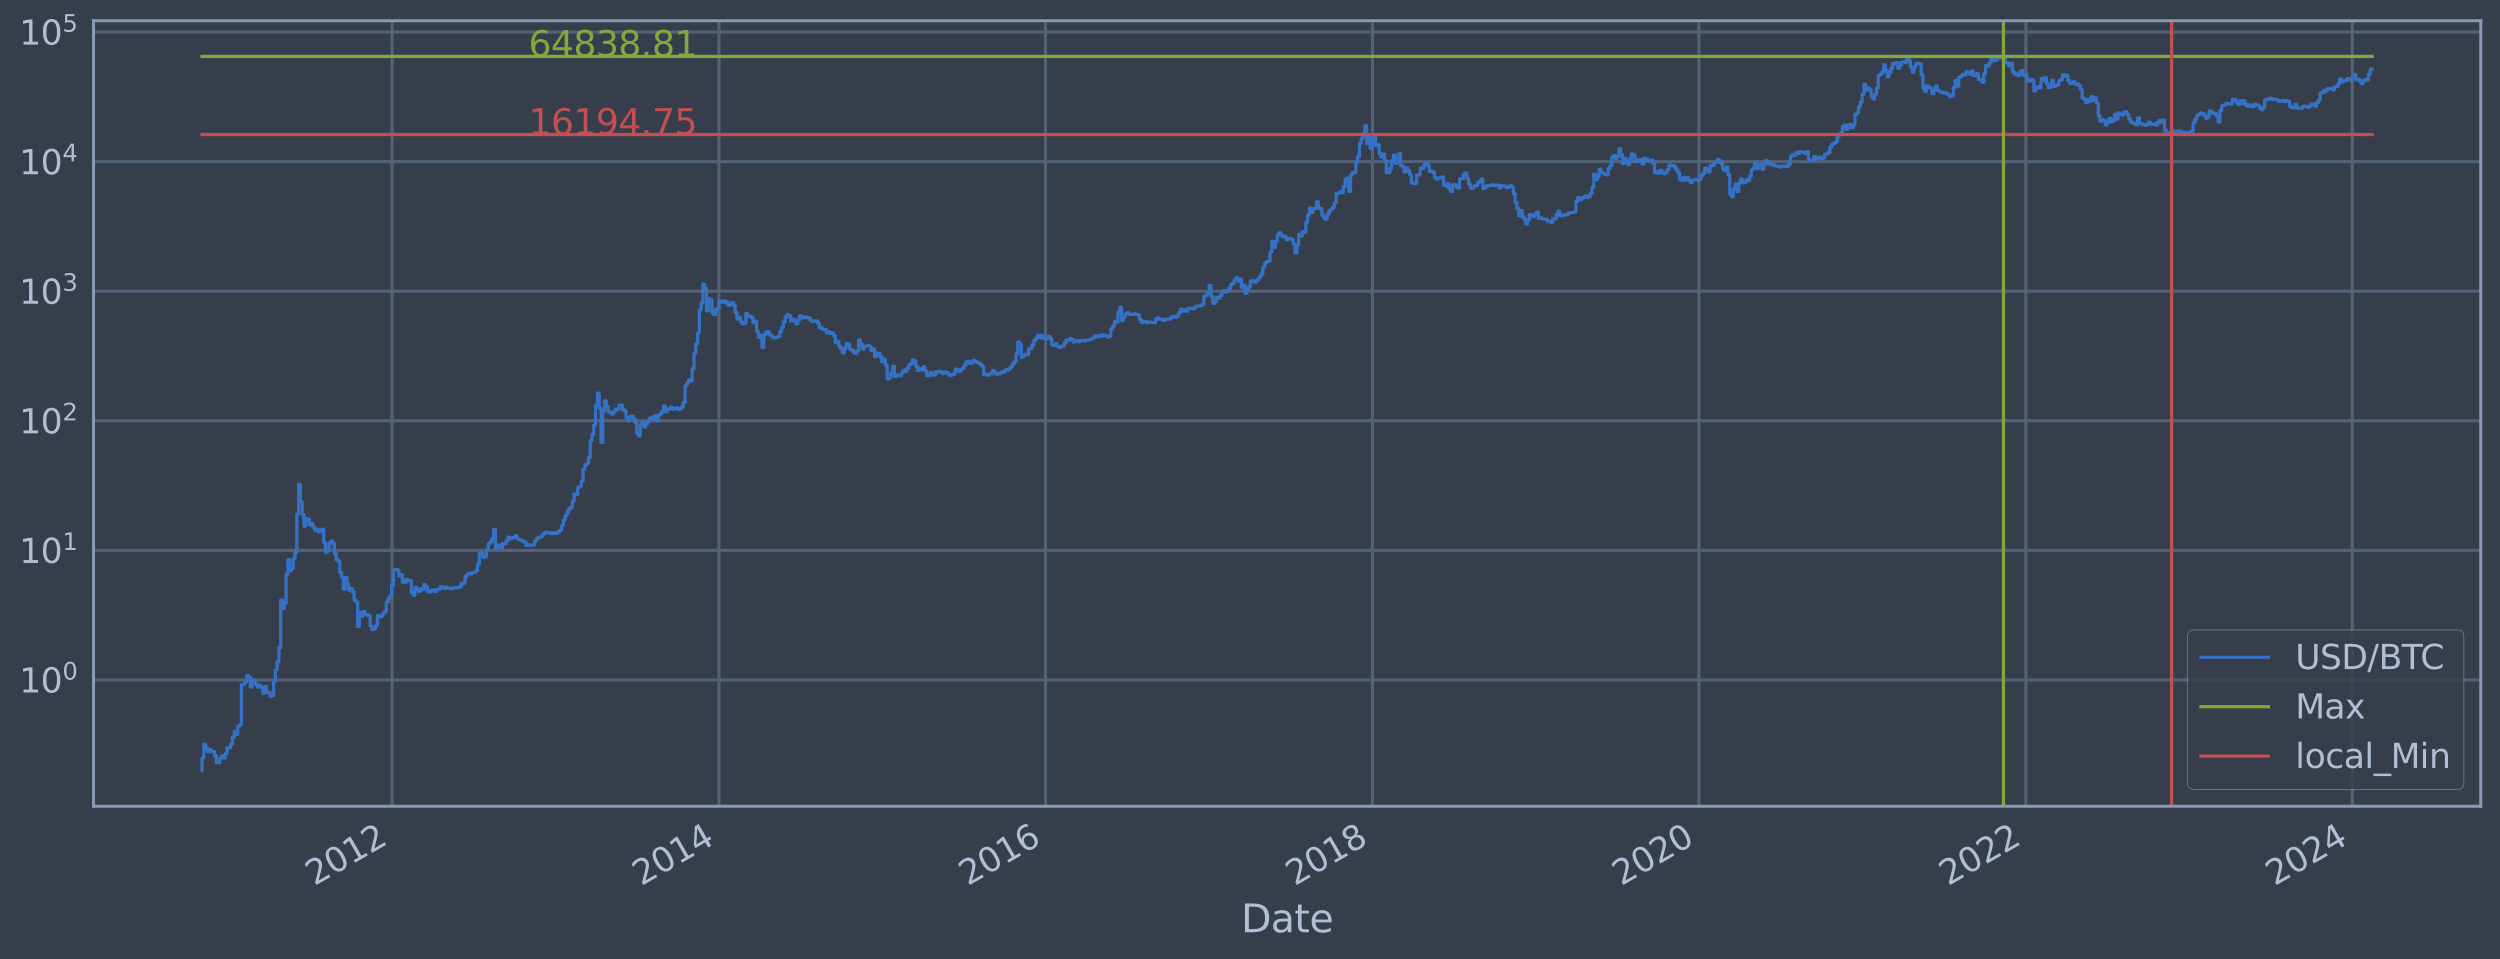 <?xml version="1.0" encoding="utf-8" standalone="no"?>
<!DOCTYPE svg PUBLIC "-//W3C//DTD SVG 1.1//EN"
  "http://www.w3.org/Graphics/SVG/1.1/DTD/svg11.dtd">
<svg xmlns:xlink="http://www.w3.org/1999/xlink" width="934.976pt" height="358.843pt" viewBox="0 0 934.976 358.843" xmlns="http://www.w3.org/2000/svg" version="1.1">
 <defs>
  <style type="text/css">*{stroke-linejoin: round; stroke-linecap: butt}</style>
 </defs>
 <g id="figure_1">
  <g id="patch_1">
   <path d="M 0 358.843 
L 934.976 358.843 
L 934.976 0 
L 0 0 
z
" style="fill: #373e4b"/>
  </g>
  <g id="axes_1">
   <g id="patch_2">
    <path d="M 34.976 301.513 
L 927.776 301.513 
L 927.776 7.753 
L 34.976 7.753 
z
" style="fill: #373e4b"/>
   </g>
   <g id="matplotlib.axis_1">
    <g id="xtick_1">
     <g id="line2d_1">
      <path d="M 146.643 301.513 
L 146.643 7.753 
" clip-path="url(#pccd57ad99c)" style="fill: none; stroke: #546379; stroke-width: 1.12; stroke-linecap: square"/>
     </g>
     <g id="line2d_2"/>
     <g id="text_1">
      <!-- 2012 -->
      <g style="fill: #b1bed6" transform="translate(117.562 331.438) rotate(-30) scale(0.126 -0.126)">
       <defs>
        <path id="DejaVuSans-32" d="M 1228 531 
L 3431 531 
L 3431 0 
L 469 0 
L 469 531 
Q 828 903 1448 1529 
Q 2069 2156 2228 2338 
Q 2531 2678 2651 2914 
Q 2772 3150 2772 3378 
Q 2772 3750 2511 3984 
Q 2250 4219 1831 4219 
Q 1534 4219 1204 4116 
Q 875 4013 500 3803 
L 500 4441 
Q 881 4594 1212 4672 
Q 1544 4750 1819 4750 
Q 2544 4750 2975 4387 
Q 3406 4025 3406 3419 
Q 3406 3131 3298 2873 
Q 3191 2616 2906 2266 
Q 2828 2175 2409 1742 
Q 1991 1309 1228 531 
z
" transform="scale(0.016)"/>
        <path id="DejaVuSans-30" d="M 2034 4250 
Q 1547 4250 1301 3770 
Q 1056 3291 1056 2328 
Q 1056 1369 1301 889 
Q 1547 409 2034 409 
Q 2525 409 2770 889 
Q 3016 1369 3016 2328 
Q 3016 3291 2770 3770 
Q 2525 4250 2034 4250 
z
M 2034 4750 
Q 2819 4750 3233 4129 
Q 3647 3509 3647 2328 
Q 3647 1150 3233 529 
Q 2819 -91 2034 -91 
Q 1250 -91 836 529 
Q 422 1150 422 2328 
Q 422 3509 836 4129 
Q 1250 4750 2034 4750 
z
" transform="scale(0.016)"/>
        <path id="DejaVuSans-31" d="M 794 531 
L 1825 531 
L 1825 4091 
L 703 3866 
L 703 4441 
L 1819 4666 
L 2450 4666 
L 2450 531 
L 3481 531 
L 3481 0 
L 794 0 
L 794 531 
z
" transform="scale(0.016)"/>
       </defs>
       <use xlink:href="#DejaVuSans-32"/>
       <use xlink:href="#DejaVuSans-30" x="63.623"/>
       <use xlink:href="#DejaVuSans-31" x="127.246"/>
       <use xlink:href="#DejaVuSans-32" x="190.869"/>
      </g>
     </g>
    </g>
    <g id="xtick_2">
     <g id="line2d_3">
      <path d="M 268.909 301.513 
L 268.909 7.753 
" clip-path="url(#pccd57ad99c)" style="fill: none; stroke: #546379; stroke-width: 1.12; stroke-linecap: square"/>
     </g>
     <g id="line2d_4"/>
     <g id="text_2">
      <!-- 2014 -->
      <g style="fill: #b1bed6" transform="translate(239.828 331.438) rotate(-30) scale(0.126 -0.126)">
       <defs>
        <path id="DejaVuSans-34" d="M 2419 4116 
L 825 1625 
L 2419 1625 
L 2419 4116 
z
M 2253 4666 
L 3047 4666 
L 3047 1625 
L 3713 1625 
L 3713 1100 
L 3047 1100 
L 3047 0 
L 2419 0 
L 2419 1100 
L 313 1100 
L 313 1709 
L 2253 4666 
z
" transform="scale(0.016)"/>
       </defs>
       <use xlink:href="#DejaVuSans-32"/>
       <use xlink:href="#DejaVuSans-30" x="63.623"/>
       <use xlink:href="#DejaVuSans-31" x="127.246"/>
       <use xlink:href="#DejaVuSans-34" x="190.869"/>
      </g>
     </g>
    </g>
    <g id="xtick_3">
     <g id="line2d_5">
      <path d="M 391.008 301.513 
L 391.008 7.753 
" clip-path="url(#pccd57ad99c)" style="fill: none; stroke: #546379; stroke-width: 1.12; stroke-linecap: square"/>
     </g>
     <g id="line2d_6"/>
     <g id="text_3">
      <!-- 2016 -->
      <g style="fill: #b1bed6" transform="translate(361.927 331.438) rotate(-30) scale(0.126 -0.126)">
       <defs>
        <path id="DejaVuSans-36" d="M 2113 2584 
Q 1688 2584 1439 2293 
Q 1191 2003 1191 1497 
Q 1191 994 1439 701 
Q 1688 409 2113 409 
Q 2538 409 2786 701 
Q 3034 994 3034 1497 
Q 3034 2003 2786 2293 
Q 2538 2584 2113 2584 
z
M 3366 4563 
L 3366 3988 
Q 3128 4100 2886 4159 
Q 2644 4219 2406 4219 
Q 1781 4219 1451 3797 
Q 1122 3375 1075 2522 
Q 1259 2794 1537 2939 
Q 1816 3084 2150 3084 
Q 2853 3084 3261 2657 
Q 3669 2231 3669 1497 
Q 3669 778 3244 343 
Q 2819 -91 2113 -91 
Q 1303 -91 875 529 
Q 447 1150 447 2328 
Q 447 3434 972 4092 
Q 1497 4750 2381 4750 
Q 2619 4750 2861 4703 
Q 3103 4656 3366 4563 
z
" transform="scale(0.016)"/>
       </defs>
       <use xlink:href="#DejaVuSans-32"/>
       <use xlink:href="#DejaVuSans-30" x="63.623"/>
       <use xlink:href="#DejaVuSans-31" x="127.246"/>
       <use xlink:href="#DejaVuSans-36" x="190.869"/>
      </g>
     </g>
    </g>
    <g id="xtick_4">
     <g id="line2d_7">
      <path d="M 513.274 301.513 
L 513.274 7.753 
" clip-path="url(#pccd57ad99c)" style="fill: none; stroke: #546379; stroke-width: 1.12; stroke-linecap: square"/>
     </g>
     <g id="line2d_8"/>
     <g id="text_4">
      <!-- 2018 -->
      <g style="fill: #b1bed6" transform="translate(484.193 331.438) rotate(-30) scale(0.126 -0.126)">
       <defs>
        <path id="DejaVuSans-38" d="M 2034 2216 
Q 1584 2216 1326 1975 
Q 1069 1734 1069 1313 
Q 1069 891 1326 650 
Q 1584 409 2034 409 
Q 2484 409 2743 651 
Q 3003 894 3003 1313 
Q 3003 1734 2745 1975 
Q 2488 2216 2034 2216 
z
M 1403 2484 
Q 997 2584 770 2862 
Q 544 3141 544 3541 
Q 544 4100 942 4425 
Q 1341 4750 2034 4750 
Q 2731 4750 3128 4425 
Q 3525 4100 3525 3541 
Q 3525 3141 3298 2862 
Q 3072 2584 2669 2484 
Q 3125 2378 3379 2068 
Q 3634 1759 3634 1313 
Q 3634 634 3220 271 
Q 2806 -91 2034 -91 
Q 1263 -91 848 271 
Q 434 634 434 1313 
Q 434 1759 690 2068 
Q 947 2378 1403 2484 
z
M 1172 3481 
Q 1172 3119 1398 2916 
Q 1625 2713 2034 2713 
Q 2441 2713 2670 2916 
Q 2900 3119 2900 3481 
Q 2900 3844 2670 4047 
Q 2441 4250 2034 4250 
Q 1625 4250 1398 4047 
Q 1172 3844 1172 3481 
z
" transform="scale(0.016)"/>
       </defs>
       <use xlink:href="#DejaVuSans-32"/>
       <use xlink:href="#DejaVuSans-30" x="63.623"/>
       <use xlink:href="#DejaVuSans-31" x="127.246"/>
       <use xlink:href="#DejaVuSans-38" x="190.869"/>
      </g>
     </g>
    </g>
    <g id="xtick_5">
     <g id="line2d_9">
      <path d="M 635.372 301.513 
L 635.372 7.753 
" clip-path="url(#pccd57ad99c)" style="fill: none; stroke: #546379; stroke-width: 1.12; stroke-linecap: square"/>
     </g>
     <g id="line2d_10"/>
     <g id="text_5">
      <!-- 2020 -->
      <g style="fill: #b1bed6" transform="translate(606.291 331.438) rotate(-30) scale(0.126 -0.126)">
       <use xlink:href="#DejaVuSans-32"/>
       <use xlink:href="#DejaVuSans-30" x="63.623"/>
       <use xlink:href="#DejaVuSans-32" x="127.246"/>
       <use xlink:href="#DejaVuSans-30" x="190.869"/>
      </g>
     </g>
    </g>
    <g id="xtick_6">
     <g id="line2d_11">
      <path d="M 757.639 301.513 
L 757.639 7.753 
" clip-path="url(#pccd57ad99c)" style="fill: none; stroke: #546379; stroke-width: 1.12; stroke-linecap: square"/>
     </g>
     <g id="line2d_12"/>
     <g id="text_6">
      <!-- 2022 -->
      <g style="fill: #b1bed6" transform="translate(728.558 331.438) rotate(-30) scale(0.126 -0.126)">
       <use xlink:href="#DejaVuSans-32"/>
       <use xlink:href="#DejaVuSans-30" x="63.623"/>
       <use xlink:href="#DejaVuSans-32" x="127.246"/>
       <use xlink:href="#DejaVuSans-32" x="190.869"/>
      </g>
     </g>
    </g>
    <g id="xtick_7">
     <g id="line2d_13">
      <path d="M 879.737 301.513 
L 879.737 7.753 
" clip-path="url(#pccd57ad99c)" style="fill: none; stroke: #546379; stroke-width: 1.12; stroke-linecap: square"/>
     </g>
     <g id="line2d_14"/>
     <g id="text_7">
      <!-- 2024 -->
      <g style="fill: #b1bed6" transform="translate(850.656 331.438) rotate(-30) scale(0.126 -0.126)">
       <use xlink:href="#DejaVuSans-32"/>
       <use xlink:href="#DejaVuSans-30" x="63.623"/>
       <use xlink:href="#DejaVuSans-32" x="127.246"/>
       <use xlink:href="#DejaVuSans-34" x="190.869"/>
      </g>
     </g>
    </g>
    <g id="text_8">
     <!-- Date -->
     <g style="fill: #b1bed6" transform="translate(464.167 348.649) scale(0.144 -0.144)">
      <defs>
       <path id="DejaVuSans-44" d="M 1259 4147 
L 1259 519 
L 2022 519 
Q 2988 519 3436 956 
Q 3884 1394 3884 2338 
Q 3884 3275 3436 3711 
Q 2988 4147 2022 4147 
L 1259 4147 
z
M 628 4666 
L 1925 4666 
Q 3281 4666 3915 4102 
Q 4550 3538 4550 2338 
Q 4550 1131 3912 565 
Q 3275 0 1925 0 
L 628 0 
L 628 4666 
z
" transform="scale(0.016)"/>
       <path id="DejaVuSans-61" d="M 2194 1759 
Q 1497 1759 1228 1600 
Q 959 1441 959 1056 
Q 959 750 1161 570 
Q 1363 391 1709 391 
Q 2188 391 2477 730 
Q 2766 1069 2766 1631 
L 2766 1759 
L 2194 1759 
z
M 3341 1997 
L 3341 0 
L 2766 0 
L 2766 531 
Q 2569 213 2275 61 
Q 1981 -91 1556 -91 
Q 1019 -91 701 211 
Q 384 513 384 1019 
Q 384 1609 779 1909 
Q 1175 2209 1959 2209 
L 2766 2209 
L 2766 2266 
Q 2766 2663 2505 2880 
Q 2244 3097 1772 3097 
Q 1472 3097 1187 3025 
Q 903 2953 641 2809 
L 641 3341 
Q 956 3463 1253 3523 
Q 1550 3584 1831 3584 
Q 2591 3584 2966 3190 
Q 3341 2797 3341 1997 
z
" transform="scale(0.016)"/>
       <path id="DejaVuSans-74" d="M 1172 4494 
L 1172 3500 
L 2356 3500 
L 2356 3053 
L 1172 3053 
L 1172 1153 
Q 1172 725 1289 603 
Q 1406 481 1766 481 
L 2356 481 
L 2356 0 
L 1766 0 
Q 1100 0 847 248 
Q 594 497 594 1153 
L 594 3053 
L 172 3053 
L 172 3500 
L 594 3500 
L 594 4494 
L 1172 4494 
z
" transform="scale(0.016)"/>
       <path id="DejaVuSans-65" d="M 3597 1894 
L 3597 1613 
L 953 1613 
Q 991 1019 1311 708 
Q 1631 397 2203 397 
Q 2534 397 2845 478 
Q 3156 559 3463 722 
L 3463 178 
Q 3153 47 2828 -22 
Q 2503 -91 2169 -91 
Q 1331 -91 842 396 
Q 353 884 353 1716 
Q 353 2575 817 3079 
Q 1281 3584 2069 3584 
Q 2775 3584 3186 3129 
Q 3597 2675 3597 1894 
z
M 3022 2063 
Q 3016 2534 2758 2815 
Q 2500 3097 2075 3097 
Q 1594 3097 1305 2825 
Q 1016 2553 972 2059 
L 3022 2063 
z
" transform="scale(0.016)"/>
      </defs>
      <use xlink:href="#DejaVuSans-44"/>
      <use xlink:href="#DejaVuSans-61" x="77.002"/>
      <use xlink:href="#DejaVuSans-74" x="138.281"/>
      <use xlink:href="#DejaVuSans-65" x="177.49"/>
     </g>
    </g>
   </g>
   <g id="matplotlib.axis_2">
    <g id="ytick_1">
     <g id="line2d_15">
      <path d="M 34.976 254.288 
L 927.776 254.288 
" clip-path="url(#pccd57ad99c)" style="fill: none; stroke: #546379; stroke-width: 1.12; stroke-linecap: square"/>
     </g>
     <g id="line2d_16"/>
     <g id="text_9">
      <!-- $\mathdefault{10^{0}}$ -->
      <g style="fill: #b1bed6" transform="translate(7.2 259.075) scale(0.126 -0.126)">
       <use xlink:href="#DejaVuSans-31" transform="translate(0 0.766)"/>
       <use xlink:href="#DejaVuSans-30" transform="translate(63.623 0.766)"/>
       <use xlink:href="#DejaVuSans-30" transform="translate(128.203 39.047) scale(0.7)"/>
      </g>
     </g>
    </g>
    <g id="ytick_2">
     <g id="line2d_17">
      <path d="M 34.976 205.828 
L 927.776 205.828 
" clip-path="url(#pccd57ad99c)" style="fill: none; stroke: #546379; stroke-width: 1.12; stroke-linecap: square"/>
     </g>
     <g id="line2d_18"/>
     <g id="text_10">
      <!-- $\mathdefault{10^{1}}$ -->
      <g style="fill: #b1bed6" transform="translate(7.2 210.615) scale(0.126 -0.126)">
       <use xlink:href="#DejaVuSans-31" transform="translate(0 0.684)"/>
       <use xlink:href="#DejaVuSans-30" transform="translate(63.623 0.684)"/>
       <use xlink:href="#DejaVuSans-31" transform="translate(128.203 38.966) scale(0.7)"/>
      </g>
     </g>
    </g>
    <g id="ytick_3">
     <g id="line2d_19">
      <path d="M 34.976 157.368 
L 927.776 157.368 
" clip-path="url(#pccd57ad99c)" style="fill: none; stroke: #546379; stroke-width: 1.12; stroke-linecap: square"/>
     </g>
     <g id="line2d_20"/>
     <g id="text_11">
      <!-- $\mathdefault{10^{2}}$ -->
      <g style="fill: #b1bed6" transform="translate(7.2 162.155) scale(0.126 -0.126)">
       <use xlink:href="#DejaVuSans-31" transform="translate(0 0.766)"/>
       <use xlink:href="#DejaVuSans-30" transform="translate(63.623 0.766)"/>
       <use xlink:href="#DejaVuSans-32" transform="translate(128.203 39.047) scale(0.7)"/>
      </g>
     </g>
    </g>
    <g id="ytick_4">
     <g id="line2d_21">
      <path d="M 34.976 108.907 
L 927.776 108.907 
" clip-path="url(#pccd57ad99c)" style="fill: none; stroke: #546379; stroke-width: 1.12; stroke-linecap: square"/>
     </g>
     <g id="line2d_22"/>
     <g id="text_12">
      <!-- $\mathdefault{10^{3}}$ -->
      <g style="fill: #b1bed6" transform="translate(7.2 113.694) scale(0.126 -0.126)">
       <defs>
        <path id="DejaVuSans-33" d="M 2597 2516 
Q 3050 2419 3304 2112 
Q 3559 1806 3559 1356 
Q 3559 666 3084 287 
Q 2609 -91 1734 -91 
Q 1441 -91 1130 -33 
Q 819 25 488 141 
L 488 750 
Q 750 597 1062 519 
Q 1375 441 1716 441 
Q 2309 441 2620 675 
Q 2931 909 2931 1356 
Q 2931 1769 2642 2001 
Q 2353 2234 1838 2234 
L 1294 2234 
L 1294 2753 
L 1863 2753 
Q 2328 2753 2575 2939 
Q 2822 3125 2822 3475 
Q 2822 3834 2567 4026 
Q 2313 4219 1838 4219 
Q 1578 4219 1281 4162 
Q 984 4106 628 3988 
L 628 4550 
Q 988 4650 1302 4700 
Q 1616 4750 1894 4750 
Q 2613 4750 3031 4423 
Q 3450 4097 3450 3541 
Q 3450 3153 3228 2886 
Q 3006 2619 2597 2516 
z
" transform="scale(0.016)"/>
       </defs>
       <use xlink:href="#DejaVuSans-31" transform="translate(0 0.766)"/>
       <use xlink:href="#DejaVuSans-30" transform="translate(63.623 0.766)"/>
       <use xlink:href="#DejaVuSans-33" transform="translate(128.203 39.047) scale(0.7)"/>
      </g>
     </g>
    </g>
    <g id="ytick_5">
     <g id="line2d_23">
      <path d="M 34.976 60.447 
L 927.776 60.447 
" clip-path="url(#pccd57ad99c)" style="fill: none; stroke: #546379; stroke-width: 1.12; stroke-linecap: square"/>
     </g>
     <g id="line2d_24"/>
     <g id="text_13">
      <!-- $\mathdefault{10^{4}}$ -->
      <g style="fill: #b1bed6" transform="translate(7.2 65.234) scale(0.126 -0.126)">
       <use xlink:href="#DejaVuSans-31" transform="translate(0 0.684)"/>
       <use xlink:href="#DejaVuSans-30" transform="translate(63.623 0.684)"/>
       <use xlink:href="#DejaVuSans-34" transform="translate(128.203 38.966) scale(0.7)"/>
      </g>
     </g>
    </g>
    <g id="ytick_6">
     <g id="line2d_25">
      <path d="M 34.976 11.987 
L 927.776 11.987 
" clip-path="url(#pccd57ad99c)" style="fill: none; stroke: #546379; stroke-width: 1.12; stroke-linecap: square"/>
     </g>
     <g id="line2d_26"/>
     <g id="text_14">
      <!-- $\mathdefault{10^{5}}$ -->
      <g style="fill: #b1bed6" transform="translate(7.2 16.774) scale(0.126 -0.126)">
       <defs>
        <path id="DejaVuSans-35" d="M 691 4666 
L 3169 4666 
L 3169 4134 
L 1269 4134 
L 1269 2991 
Q 1406 3038 1543 3061 
Q 1681 3084 1819 3084 
Q 2600 3084 3056 2656 
Q 3513 2228 3513 1497 
Q 3513 744 3044 326 
Q 2575 -91 1722 -91 
Q 1428 -91 1123 -41 
Q 819 9 494 109 
L 494 744 
Q 775 591 1075 516 
Q 1375 441 1709 441 
Q 2250 441 2565 725 
Q 2881 1009 2881 1497 
Q 2881 1984 2565 2268 
Q 2250 2553 1709 2553 
Q 1456 2553 1204 2497 
Q 953 2441 691 2322 
L 691 4666 
z
" transform="scale(0.016)"/>
       </defs>
       <use xlink:href="#DejaVuSans-31" transform="translate(0 0.684)"/>
       <use xlink:href="#DejaVuSans-30" transform="translate(63.623 0.684)"/>
       <use xlink:href="#DejaVuSans-35" transform="translate(128.203 38.966) scale(0.7)"/>
      </g>
     </g>
    </g>
    <g id="ytick_7">
     <g id="line2d_27"/>
    </g>
    <g id="ytick_8">
     <g id="line2d_28"/>
    </g>
    <g id="ytick_9">
     <g id="line2d_29"/>
    </g>
    <g id="ytick_10">
     <g id="line2d_30"/>
    </g>
    <g id="ytick_11">
     <g id="line2d_31"/>
    </g>
    <g id="ytick_12">
     <g id="line2d_32"/>
    </g>
    <g id="ytick_13">
     <g id="line2d_33"/>
    </g>
    <g id="ytick_14">
     <g id="line2d_34"/>
    </g>
    <g id="ytick_15">
     <g id="line2d_35"/>
    </g>
    <g id="ytick_16">
     <g id="line2d_36"/>
    </g>
    <g id="ytick_17">
     <g id="line2d_37"/>
    </g>
    <g id="ytick_18">
     <g id="line2d_38"/>
    </g>
    <g id="ytick_19">
     <g id="line2d_39"/>
    </g>
    <g id="ytick_20">
     <g id="line2d_40"/>
    </g>
    <g id="ytick_21">
     <g id="line2d_41"/>
    </g>
    <g id="ytick_22">
     <g id="line2d_42"/>
    </g>
    <g id="ytick_23">
     <g id="line2d_43"/>
    </g>
    <g id="ytick_24">
     <g id="line2d_44"/>
    </g>
    <g id="ytick_25">
     <g id="line2d_45"/>
    </g>
    <g id="ytick_26">
     <g id="line2d_46"/>
    </g>
    <g id="ytick_27">
     <g id="line2d_47"/>
    </g>
    <g id="ytick_28">
     <g id="line2d_48"/>
    </g>
    <g id="ytick_29">
     <g id="line2d_49"/>
    </g>
    <g id="ytick_30">
     <g id="line2d_50"/>
    </g>
    <g id="ytick_31">
     <g id="line2d_51"/>
    </g>
    <g id="ytick_32">
     <g id="line2d_52"/>
    </g>
    <g id="ytick_33">
     <g id="line2d_53"/>
    </g>
    <g id="ytick_34">
     <g id="line2d_54"/>
    </g>
    <g id="ytick_35">
     <g id="line2d_55"/>
    </g>
    <g id="ytick_36">
     <g id="line2d_56"/>
    </g>
    <g id="ytick_37">
     <g id="line2d_57"/>
    </g>
    <g id="ytick_38">
     <g id="line2d_58"/>
    </g>
    <g id="ytick_39">
     <g id="line2d_59"/>
    </g>
    <g id="ytick_40">
     <g id="line2d_60"/>
    </g>
    <g id="ytick_41">
     <g id="line2d_61"/>
    </g>
    <g id="ytick_42">
     <g id="line2d_62"/>
    </g>
    <g id="ytick_43">
     <g id="line2d_63"/>
    </g>
    <g id="ytick_44">
     <g id="line2d_64"/>
    </g>
    <g id="ytick_45">
     <g id="line2d_65"/>
    </g>
    <g id="ytick_46">
     <g id="line2d_66"/>
    </g>
    <g id="ytick_47">
     <g id="line2d_67"/>
    </g>
    <g id="ytick_48">
     <g id="line2d_68"/>
    </g>
    <g id="ytick_49">
     <g id="line2d_69"/>
    </g>
    <g id="ytick_50">
     <g id="line2d_70"/>
    </g>
    <g id="ytick_51">
     <g id="line2d_71"/>
    </g>
    <g id="ytick_52">
     <g id="line2d_72"/>
    </g>
    <g id="ytick_53">
     <g id="line2d_73"/>
    </g>
    <g id="ytick_54">
     <g id="line2d_74"/>
    </g>
   </g>
   <g id="line2d_75">
    <path d="M 75.558 288.16 
L 75.558 283.464 
L 76.227 283.464 
L 76.227 278.268 
L 76.896 278.268 
L 76.896 279.627 
L 77.565 279.627 
L 77.565 281.079 
L 78.234 281.079 
L 78.234 280.34 
L 78.903 280.34 
L 78.903 281.079 
L 80.241 281.079 
L 80.241 282.638 
L 80.91 282.638 
L 80.91 285.219 
L 82.248 285.219 
L 82.248 283.464 
L 82.917 283.464 
L 82.917 282.638 
L 83.586 282.638 
L 83.586 283.464 
L 84.255 283.464 
L 84.255 281.844 
L 84.924 281.844 
L 84.924 279.627 
L 86.262 279.627 
L 86.262 278.268 
L 86.931 278.268 
L 86.931 275.79 
L 87.6 275.79 
L 87.6 273.572 
L 88.269 273.572 
L 88.269 274.652 
L 88.939 274.652 
L 88.939 271.566 
L 89.608 271.566 
L 89.608 271.093 
L 90.277 271.093 
L 90.277 256.043 
L 91.615 256.043 
L 91.615 254.929 
L 92.284 254.929 
L 92.284 252.668 
L 92.953 252.668 
L 92.953 253.261 
L 93.622 253.261 
L 93.622 256.978 
L 94.291 256.978 
L 94.291 254.288 
L 94.96 254.288 
L 94.96 254.929 
L 95.629 254.929 
L 95.629 256.043 
L 96.298 256.043 
L 96.298 256.978 
L 96.967 256.978 
L 96.967 256.273 
L 97.636 256.273 
L 97.636 257.219 
L 98.305 257.219 
L 98.305 259.249 
L 98.974 259.249 
L 98.974 256.74 
L 99.643 256.74 
L 99.643 258.984 
L 100.981 258.984 
L 100.981 260.342 
L 101.65 260.342 
L 101.65 260.064 
L 102.319 260.064 
L 102.319 254.713 
L 102.988 254.713 
L 102.988 250.451 
L 103.657 250.451 
L 103.657 247.509 
L 104.326 247.509 
L 104.326 242.152 
L 104.995 242.152 
L 104.995 224.388 
L 105.664 224.388 
L 105.664 227.565 
L 106.333 227.565 
L 106.333 225.591 
L 107.002 225.591 
L 107.002 214.733 
L 107.671 214.733 
L 107.671 209.322 
L 108.341 209.322 
L 108.341 213.394 
L 109.01 213.394 
L 109.01 212.538 
L 109.679 212.538 
L 109.679 208.807 
L 110.348 208.807 
L 110.348 206.534 
L 111.017 206.534 
L 111.017 192.264 
L 111.686 192.264 
L 111.686 181.126 
L 112.355 181.126 
L 112.355 187.703 
L 113.024 187.703 
L 113.024 192.464 
L 113.693 192.464 
L 113.693 196.754 
L 114.362 196.754 
L 114.362 193.954 
L 115.031 193.954 
L 115.031 194.231 
L 115.7 194.231 
L 115.7 196.281 
L 116.369 196.281 
L 116.369 195.805 
L 117.038 195.805 
L 117.038 197.196 
L 117.707 197.196 
L 117.707 198.374 
L 118.376 198.374 
L 118.376 197.95 
L 119.045 197.95 
L 119.045 198.852 
L 119.714 198.852 
L 119.714 198.597 
L 120.383 198.597 
L 120.383 197.892 
L 121.052 197.892 
L 121.052 202.886 
L 121.721 202.886 
L 121.721 206.556 
L 122.39 206.556 
L 122.39 205.976 
L 123.059 205.976 
L 123.059 203.144 
L 123.728 203.144 
L 123.728 202.434 
L 124.397 202.434 
L 124.397 203.256 
L 125.066 203.256 
L 125.066 206.952 
L 125.735 206.952 
L 125.735 209.347 
L 126.404 209.347 
L 126.404 209.825 
L 127.073 209.825 
L 127.073 214.069 
L 127.743 214.069 
L 127.743 215.922 
L 128.412 215.922 
L 128.412 220.332 
L 129.081 220.332 
L 129.081 215.956 
L 129.75 215.956 
L 129.75 218.448 
L 130.419 218.448 
L 130.419 220.67 
L 131.088 220.67 
L 131.088 220.165 
L 131.757 220.165 
L 131.757 221.319 
L 132.426 221.319 
L 132.426 224.286 
L 133.095 224.286 
L 133.095 225.059 
L 133.764 225.059 
L 133.764 234.259 
L 134.433 234.259 
L 134.433 229.033 
L 135.102 229.033 
L 135.102 230.476 
L 135.771 230.476 
L 135.771 228.656 
L 136.44 228.656 
L 136.44 229.677 
L 137.109 229.677 
L 137.109 229.874 
L 137.778 229.874 
L 137.778 230.409 
L 138.447 230.409 
L 138.447 234.178 
L 139.116 234.178 
L 139.116 235.429 
L 139.785 235.429 
L 139.785 235.173 
L 140.454 235.173 
L 140.454 233.857 
L 141.123 233.857 
L 141.123 230.207 
L 141.792 230.207 
L 141.792 230.75 
L 142.461 230.75 
L 142.461 230.341 
L 143.13 230.341 
L 143.13 229.417 
L 143.799 229.417 
L 143.799 228.781 
L 144.468 228.781 
L 144.468 225.217 
L 145.137 225.217 
L 145.137 223.836 
L 145.806 223.836 
L 145.806 222.774 
L 146.475 222.774 
L 146.475 218.913 
L 147.145 218.913 
L 147.145 213.155 
L 147.814 213.155 
L 147.814 213.036 
L 148.483 213.036 
L 148.483 213.214 
L 149.152 213.214 
L 149.152 215.319 
L 149.821 215.319 
L 149.821 214.991 
L 150.49 214.991 
L 150.49 217.658 
L 151.159 217.658 
L 151.159 217.843 
L 151.828 217.843 
L 151.828 216.614 
L 152.497 216.614 
L 152.497 217.147 
L 153.835 217.22 
L 153.835 221.54 
L 154.504 221.54 
L 154.504 222.633 
L 155.173 222.633 
L 155.173 219.712 
L 155.842 219.712 
L 155.842 220.5 
L 156.511 220.5 
L 156.511 221.231 
L 157.18 221.231 
L 157.18 220.206 
L 157.849 220.206 
L 157.849 220.5 
L 158.518 220.5 
L 158.518 218.641 
L 159.187 218.641 
L 159.187 219.469 
L 159.856 219.469 
L 159.856 221.231 
L 160.525 221.231 
L 160.525 221.407 
L 161.194 221.407 
L 161.194 220.67 
L 162.532 220.585 
L 162.532 221.275 
L 163.201 221.275 
L 163.201 220.542 
L 164.539 220.458 
L 164.539 219.429 
L 165.208 219.429 
L 165.208 219.631 
L 165.877 219.631 
L 165.877 220.04 
L 166.547 220.04 
L 166.547 219.671 
L 167.216 219.671 
L 167.216 219.999 
L 168.554 219.999 
L 168.554 220.206 
L 169.223 220.206 
L 169.223 219.875 
L 171.23 219.794 
L 171.23 219.671 
L 171.899 219.671 
L 171.899 219.309 
L 172.568 219.309 
L 172.568 218.181 
L 173.906 218.106 
L 173.906 215.652 
L 174.575 215.652 
L 174.575 214.701 
L 175.244 214.701 
L 175.244 214.445 
L 175.913 214.445 
L 175.913 214.636 
L 176.582 214.636 
L 176.582 214.225 
L 177.251 214.225 
L 177.251 214.069 
L 177.92 214.069 
L 177.92 213.394 
L 178.589 213.394 
L 178.589 210.922 
L 179.258 210.922 
L 179.258 206.974 
L 179.927 206.974 
L 179.927 206.841 
L 180.596 206.841 
L 180.596 208.518 
L 181.265 208.518 
L 181.265 208.162 
L 181.934 208.162 
L 181.934 205.577 
L 182.603 205.577 
L 182.603 203.386 
L 183.272 203.386 
L 183.272 202.704 
L 183.941 202.704 
L 183.941 201.471 
L 184.61 201.471 
L 184.61 198.037 
L 185.279 198.037 
L 185.279 205.287 
L 185.949 205.287 
L 185.949 203.841 
L 186.618 203.841 
L 186.618 203.995 
L 187.287 203.995 
L 187.287 204.761 
L 187.956 204.761 
L 187.956 203.311 
L 189.294 203.368 
L 189.294 202.273 
L 189.963 202.273 
L 189.963 200.914 
L 190.632 200.914 
L 190.632 201.505 
L 191.301 201.505 
L 191.301 201.199 
L 191.97 201.199 
L 191.97 200.997 
L 192.639 200.997 
L 192.639 200.355 
L 193.308 200.355 
L 193.308 201.471 
L 193.977 201.471 
L 193.977 201.816 
L 194.646 201.816 
L 194.646 202.026 
L 195.315 202.026 
L 195.315 202.344 
L 195.984 202.344 
L 195.984 202.777 
L 196.653 202.777 
L 196.653 203.956 
L 197.322 203.956 
L 197.322 203.707 
L 197.991 203.707 
L 197.991 203.879 
L 199.329 203.918 
L 199.329 203.688 
L 199.998 203.688 
L 199.998 202.309 
L 200.667 202.309 
L 200.667 201.437 
L 201.336 201.437 
L 201.336 200.93 
L 202.674 200.864 
L 202.674 200.161 
L 203.343 200.161 
L 203.343 199.434 
L 204.012 199.434 
L 204.012 199.049 
L 204.681 199.049 
L 204.681 199.31 
L 206.02 199.202 
L 206.02 199.59 
L 206.689 199.59 
L 206.689 199.279 
L 207.358 199.279 
L 207.358 199.481 
L 208.696 199.449 
L 208.696 198.761 
L 209.365 198.761 
L 209.365 198.285 
L 210.034 198.285 
L 210.034 196.563 
L 210.703 196.563 
L 210.703 194.5 
L 211.372 194.5 
L 211.372 192.835 
L 212.041 192.835 
L 212.041 191.473 
L 212.71 191.473 
L 212.71 190.213 
L 213.379 190.213 
L 213.379 189.688 
L 214.048 189.688 
L 214.048 187.429 
L 214.717 187.429 
L 214.717 184.768 
L 215.386 184.768 
L 215.386 184.939 
L 216.055 184.939 
L 216.055 182.345 
L 216.724 182.345 
L 216.724 181.881 
L 217.393 181.881 
L 217.393 179.918 
L 218.062 179.918 
L 218.062 175.625 
L 218.731 175.625 
L 218.731 173.894 
L 219.4 173.894 
L 219.4 173.321 
L 220.069 173.321 
L 220.069 171.082 
L 220.738 171.082 
L 220.738 164.799 
L 221.407 164.799 
L 221.407 162.385 
L 222.076 162.385 
L 222.076 159.008 
L 222.745 159.008 
L 222.745 151.685 
L 223.414 151.685 
L 223.414 147.046 
L 224.083 147.046 
L 224.083 152.688 
L 224.753 152.688 
L 224.753 165.453 
L 225.422 165.453 
L 225.422 153.721 
L 226.091 153.721 
L 226.091 149.914 
L 226.76 149.914 
L 226.76 152.09 
L 227.429 152.09 
L 227.429 154.063 
L 228.098 154.063 
L 228.098 154.248 
L 228.767 154.248 
L 228.767 154.853 
L 229.436 154.853 
L 229.436 153.886 
L 230.105 153.886 
L 230.105 152.956 
L 231.443 153.062 
L 231.443 151.526 
L 232.781 151.477 
L 232.781 153.11 
L 233.45 153.11 
L 233.45 153.712 
L 234.119 153.712 
L 234.119 156.121 
L 234.788 156.121 
L 234.788 157.372 
L 235.457 157.372 
L 235.457 155.867 
L 236.126 155.867 
L 236.126 155.68 
L 236.795 155.68 
L 236.795 156.542 
L 237.464 156.542 
L 237.464 157.954 
L 238.133 157.954 
L 238.133 162.053 
L 238.802 162.053 
L 238.802 163.008 
L 239.471 163.008 
L 239.471 158.672 
L 240.14 158.672 
L 240.14 157.998 
L 240.809 157.998 
L 240.809 159.728 
L 241.478 159.728 
L 241.478 158.556 
L 242.147 158.556 
L 242.147 157.643 
L 242.816 157.643 
L 242.816 156.417 
L 243.485 156.417 
L 243.485 155.999 
L 244.155 155.999 
L 244.155 156.786 
L 244.824 156.786 
L 244.824 155.486 
L 245.493 155.486 
L 245.493 157.429 
L 246.162 157.429 
L 246.162 155.28 
L 246.831 155.28 
L 246.831 154.743 
L 247.5 154.743 
L 247.5 153.795 
L 248.169 153.795 
L 248.169 151.831 
L 248.838 151.831 
L 248.838 153.954 
L 249.507 153.954 
L 249.507 153.179 
L 250.176 153.179 
L 250.176 152.832 
L 250.845 152.832 
L 250.845 152.317 
L 251.514 152.317 
L 251.514 153.023 
L 252.183 153.023 
L 252.183 152.73 
L 252.852 152.73 
L 252.852 152.462 
L 253.521 152.462 
L 253.521 153.193 
L 254.19 153.193 
L 254.19 152.82 
L 254.859 152.82 
L 254.859 152.24 
L 255.528 152.24 
L 255.528 150.56 
L 256.197 150.56 
L 256.197 144.293 
L 256.866 144.293 
L 256.866 143.277 
L 257.535 143.277 
L 257.535 142.066 
L 258.204 142.066 
L 258.204 142.466 
L 258.873 142.466 
L 258.873 137.866 
L 259.542 137.866 
L 259.542 132.24 
L 260.211 132.24 
L 260.211 128.563 
L 260.88 128.563 
L 260.88 124.575 
L 261.549 124.575 
L 261.549 115.916 
L 262.218 115.916 
L 262.218 113.224 
L 262.887 113.224 
L 262.887 106.262 
L 263.557 106.262 
L 263.557 107.876 
L 264.226 107.876 
L 264.226 116.237 
L 264.895 116.237 
L 264.895 111.672 
L 265.564 111.672 
L 265.564 112.009 
L 266.233 112.009 
L 266.233 116.861 
L 266.902 116.861 
L 266.902 117.653 
L 267.571 117.653 
L 267.571 115.705 
L 268.24 115.705 
L 268.24 115.473 
L 268.909 115.473 
L 268.909 112.861 
L 269.578 112.861 
L 269.578 112.999 
L 270.247 112.999 
L 270.247 112.476 
L 270.916 112.476 
L 270.916 113.157 
L 271.585 113.157 
L 271.585 112.884 
L 272.254 112.884 
L 272.254 114.136 
L 272.923 114.136 
L 272.923 113.986 
L 273.592 113.986 
L 273.592 113.159 
L 274.261 113.159 
L 274.261 114.11 
L 274.93 114.11 
L 274.93 116.797 
L 275.599 116.797 
L 275.599 119.31 
L 276.268 119.31 
L 276.268 118.633 
L 276.937 118.633 
L 276.937 120.39 
L 277.606 120.39 
L 277.606 121.128 
L 278.275 121.128 
L 278.275 120.831 
L 278.944 120.831 
L 278.944 117.314 
L 279.613 117.314 
L 279.613 118.303 
L 280.951 118.267 
L 280.951 118.809 
L 281.62 118.809 
L 281.62 120.631 
L 282.289 120.631 
L 282.289 120.163 
L 282.959 120.163 
L 282.959 123.921 
L 283.628 123.921 
L 283.628 126.228 
L 284.297 126.228 
L 284.297 125.342 
L 284.966 125.342 
L 284.966 129.889 
L 285.635 129.889 
L 285.635 125.267 
L 286.304 125.267 
L 286.304 124.262 
L 286.973 124.262 
L 286.973 123.984 
L 287.642 123.984 
L 287.642 125.183 
L 288.311 125.183 
L 288.311 125.618 
L 288.98 125.618 
L 288.98 126.342 
L 290.318 126.3 
L 290.318 126.069 
L 290.987 126.069 
L 290.987 125.754 
L 291.656 125.754 
L 291.656 124.001 
L 292.325 124.001 
L 292.325 122.352 
L 292.994 122.352 
L 292.994 120.335 
L 293.663 120.335 
L 293.663 118.608 
L 294.332 118.608 
L 294.332 117.605 
L 295.001 117.605 
L 295.001 118.012 
L 295.67 118.012 
L 295.67 119.957 
L 296.339 119.957 
L 296.339 119.379 
L 297.008 119.379 
L 297.008 119.978 
L 297.677 119.978 
L 297.677 121.082 
L 298.346 121.082 
L 298.346 119.659 
L 299.015 119.659 
L 299.015 118.125 
L 299.684 118.125 
L 299.684 118.821 
L 300.353 118.821 
L 300.353 118.498 
L 301.022 118.498 
L 301.022 118.83 
L 301.691 118.83 
L 301.691 118.631 
L 302.361 118.631 
L 302.361 118.953 
L 303.03 118.953 
L 303.03 119.881 
L 303.699 119.881 
L 303.699 120.298 
L 304.368 120.298 
L 304.368 120.065 
L 305.706 120.048 
L 305.706 120.774 
L 306.375 120.774 
L 306.375 122.513 
L 307.044 122.513 
L 307.044 122.718 
L 307.713 122.718 
L 307.713 123.16 
L 309.051 123.219 
L 309.051 124.515 
L 309.72 124.515 
L 309.72 124.097 
L 310.389 124.097 
L 310.389 124.648 
L 311.058 124.648 
L 311.058 124.49 
L 311.727 124.49 
L 311.727 125.531 
L 312.396 125.531 
L 312.396 128.131 
L 313.065 128.131 
L 313.065 127.662 
L 313.734 127.662 
L 313.734 129.613 
L 314.403 129.613 
L 314.403 130.473 
L 315.072 130.473 
L 315.072 131.983 
L 315.741 131.983 
L 315.741 130.295 
L 316.41 130.295 
L 316.41 128.465 
L 317.079 128.465 
L 317.079 128.755 
L 317.748 128.755 
L 317.748 130.573 
L 318.417 130.573 
L 318.417 130.948 
L 319.086 130.948 
L 319.086 131.749 
L 319.755 131.749 
L 319.755 132.226 
L 320.424 132.226 
L 320.424 131.187 
L 321.093 131.187 
L 321.093 127.155 
L 321.763 127.155 
L 321.763 128.731 
L 322.432 128.731 
L 322.432 130.616 
L 323.101 130.616 
L 323.101 129.573 
L 323.77 129.573 
L 323.77 129.439 
L 324.439 129.439 
L 324.439 129.292 
L 325.108 129.292 
L 325.108 129.547 
L 325.777 129.547 
L 325.777 131.075 
L 326.446 131.075 
L 326.446 130.538 
L 327.115 130.538 
L 327.115 133.403 
L 327.784 133.403 
L 327.784 132.114 
L 328.453 132.114 
L 328.453 132.244 
L 329.122 132.244 
L 329.122 133.488 
L 329.791 133.488 
L 329.791 135.319 
L 330.46 135.319 
L 330.46 134.388 
L 331.129 134.388 
L 331.129 136.489 
L 331.798 136.489 
L 331.798 141.732 
L 332.467 141.732 
L 332.467 141.159 
L 333.136 141.159 
L 333.136 139.501 
L 333.805 139.501 
L 333.805 136.975 
L 334.474 136.975 
L 334.474 140.846 
L 335.143 140.846 
L 335.143 140.141 
L 335.812 140.141 
L 335.812 140.401 
L 336.481 140.401 
L 336.481 140.552 
L 337.15 140.552 
L 337.15 139.43 
L 337.819 139.43 
L 337.819 138.442 
L 338.488 138.442 
L 338.488 138.948 
L 339.157 138.948 
L 339.157 137.791 
L 339.826 137.791 
L 339.826 136.459 
L 340.496 136.459 
L 340.496 136.077 
L 341.165 136.077 
L 341.165 134.607 
L 341.834 134.607 
L 341.834 135.012 
L 342.503 135.012 
L 342.503 137.089 
L 343.172 137.089 
L 343.172 138.508 
L 343.841 138.508 
L 343.841 137.836 
L 344.51 137.836 
L 344.51 138.381 
L 345.179 138.381 
L 345.179 137.216 
L 345.848 137.216 
L 345.848 138.681 
L 346.517 138.681 
L 346.517 140.488 
L 347.855 140.523 
L 347.855 139.31 
L 348.524 139.31 
L 348.524 140.18 
L 349.862 140.243 
L 349.862 138.989 
L 350.531 138.989 
L 350.531 139.193 
L 351.2 139.193 
L 351.2 138.859 
L 351.869 138.859 
L 351.869 139.174 
L 352.538 139.174 
L 352.538 139.71 
L 353.207 139.71 
L 353.207 139.14 
L 353.876 139.14 
L 353.876 139.358 
L 354.545 139.358 
L 354.545 139.991 
L 355.214 139.991 
L 355.214 140.5 
L 355.883 140.5 
L 355.883 140.053 
L 356.552 140.053 
L 356.552 139.875 
L 357.221 139.875 
L 357.221 138.085 
L 357.89 138.085 
L 357.89 138.53 
L 358.559 138.53 
L 358.559 138.925 
L 359.228 138.925 
L 359.228 138.204 
L 359.898 138.204 
L 359.898 137.693 
L 360.567 137.693 
L 360.567 136.578 
L 361.236 136.578 
L 361.236 135.332 
L 361.905 135.332 
L 361.905 135.111 
L 362.574 135.111 
L 362.574 135.945 
L 363.912 135.851 
L 363.912 134.756 
L 364.581 134.756 
L 364.581 135.072 
L 365.25 135.072 
L 365.25 135.614 
L 365.919 135.614 
L 365.919 135.749 
L 366.588 135.749 
L 366.588 136.387 
L 367.257 136.387 
L 367.257 137.142 
L 367.926 137.142 
L 367.926 140.184 
L 368.595 140.184 
L 368.595 140.009 
L 369.264 140.009 
L 369.264 140.29 
L 369.933 140.29 
L 369.933 139.815 
L 371.271 139.771 
L 371.271 138.576 
L 371.94 138.576 
L 371.94 139.41 
L 372.609 139.41 
L 372.609 139.992 
L 373.278 139.992 
L 373.278 139.823 
L 373.947 139.823 
L 373.947 139.475 
L 374.616 139.475 
L 374.616 139.018 
L 375.285 139.018 
L 375.285 139.139 
L 375.954 139.139 
L 375.954 138.354 
L 377.292 138.447 
L 377.292 137.876 
L 377.961 137.876 
L 377.961 137.174 
L 378.63 137.174 
L 378.63 136.127 
L 379.3 136.127 
L 379.3 135.201 
L 379.969 135.201 
L 379.969 132.357 
L 380.638 132.357 
L 380.638 127.956 
L 381.307 127.956 
L 381.307 128.886 
L 381.976 128.886 
L 381.976 133.625 
L 382.645 133.625 
L 382.645 132.956 
L 383.314 132.956 
L 383.314 132.503 
L 383.983 132.503 
L 383.983 132.66 
L 384.652 132.66 
L 384.652 130.526 
L 385.321 130.526 
L 385.321 130.259 
L 385.99 130.259 
L 385.99 128.89 
L 386.659 128.89 
L 386.659 127.341 
L 387.328 127.341 
L 387.328 126.504 
L 387.997 126.504 
L 387.997 125.407 
L 388.666 125.407 
L 388.666 126.265 
L 389.335 126.265 
L 389.335 125.457 
L 390.004 125.457 
L 390.004 126.512 
L 391.342 126.535 
L 391.342 126.706 
L 392.011 126.706 
L 392.011 125.786 
L 392.68 125.786 
L 392.68 126.692 
L 393.349 126.692 
L 393.349 128.969 
L 394.018 128.969 
L 394.018 129.188 
L 394.687 129.188 
L 394.687 128.635 
L 395.356 128.635 
L 395.356 129.46 
L 396.025 129.46 
L 396.025 129.92 
L 396.694 129.92 
L 396.694 129.55 
L 397.363 129.55 
L 397.363 129.381 
L 398.032 129.381 
L 398.032 128.233 
L 398.702 128.233 
L 398.702 127.166 
L 400.04 127.202 
L 400.04 126.592 
L 400.709 126.592 
L 400.709 127.04 
L 401.378 127.04 
L 401.378 127.894 
L 402.047 127.894 
L 402.047 127.366 
L 403.385 127.417 
L 403.385 127.777 
L 404.054 127.777 
L 404.054 127.346 
L 405.392 127.318 
L 405.392 127.481 
L 406.061 127.481 
L 406.061 127.24 
L 407.399 127.167 
L 407.399 127.033 
L 408.068 127.033 
L 408.068 126.696 
L 408.737 126.696 
L 408.737 126.38 
L 409.406 126.38 
L 409.406 125.623 
L 410.075 125.623 
L 410.075 125.934 
L 410.744 125.934 
L 410.744 125.573 
L 411.413 125.573 
L 411.413 125.742 
L 412.082 125.742 
L 412.082 125.22 
L 412.751 125.22 
L 412.751 125.442 
L 413.42 125.442 
L 413.42 125.569 
L 414.089 125.569 
L 414.089 126.033 
L 414.758 126.033 
L 414.758 125.774 
L 415.427 125.774 
L 415.427 123.025 
L 416.096 123.025 
L 416.096 121.954 
L 416.765 121.954 
L 416.765 120.237 
L 417.434 120.237 
L 417.434 120.446 
L 418.104 120.446 
L 418.104 116.864 
L 418.773 116.864 
L 418.773 114.907 
L 419.442 114.907 
L 419.442 119.912 
L 420.111 119.912 
L 420.111 118.625 
L 420.78 118.625 
L 420.78 117.4 
L 421.449 117.4 
L 421.449 116.963 
L 422.118 116.963 
L 422.118 117.557 
L 424.125 117.61 
L 424.125 117.414 
L 424.794 117.414 
L 424.794 117.605 
L 425.463 117.605 
L 425.463 117.795 
L 426.132 117.795 
L 426.132 119.464 
L 426.801 119.464 
L 426.801 120.638 
L 427.47 120.638 
L 427.47 120.192 
L 428.808 120.251 
L 428.808 120.704 
L 429.477 120.704 
L 429.477 120.472 
L 430.815 120.526 
L 430.815 120.682 
L 432.153 120.664 
L 432.153 119.374 
L 432.822 119.374 
L 432.822 118.912 
L 433.491 118.912 
L 433.491 119.345 
L 434.829 119.403 
L 434.829 119.867 
L 435.498 119.867 
L 435.498 119.421 
L 437.506 119.408 
L 437.506 119.157 
L 438.175 119.157 
L 438.175 118.46 
L 438.844 118.46 
L 438.844 118.334 
L 439.513 118.334 
L 439.513 118.668 
L 440.182 118.668 
L 440.182 118.171 
L 440.851 118.171 
L 440.851 116.842 
L 441.52 116.842 
L 441.52 115.629 
L 442.189 115.629 
L 442.189 116.31 
L 442.858 116.31 
L 442.858 115.777 
L 443.527 115.777 
L 443.527 116.403 
L 444.196 116.403 
L 444.196 115.334 
L 446.203 115.328 
L 446.203 115.53 
L 446.872 115.53 
L 446.872 114.601 
L 448.21 114.504 
L 448.21 114.458 
L 448.879 114.458 
L 448.879 114.248 
L 449.548 114.248 
L 449.548 113.841 
L 450.217 113.841 
L 450.217 110.802 
L 450.886 110.802 
L 450.886 110.427 
L 451.555 110.427 
L 451.555 109.661 
L 452.224 109.661 
L 452.224 106.727 
L 452.893 106.727 
L 452.893 110.881 
L 453.562 110.881 
L 453.562 113.459 
L 454.231 113.459 
L 454.231 112.815 
L 454.9 112.815 
L 454.9 111.227 
L 455.569 111.227 
L 455.569 111.512 
L 456.238 111.512 
L 456.238 110.694 
L 456.908 110.694 
L 456.908 109.259 
L 457.577 109.259 
L 457.577 108.675 
L 458.246 108.675 
L 458.246 109.218 
L 458.915 109.218 
L 458.915 108.882 
L 459.584 108.882 
L 459.584 107.79 
L 460.253 107.79 
L 460.253 106.428 
L 460.922 106.428 
L 460.922 105.959 
L 461.591 105.959 
L 461.591 104.637 
L 462.26 104.637 
L 462.26 103.86 
L 462.929 103.86 
L 462.929 105.209 
L 463.598 105.209 
L 463.598 104.368 
L 464.267 104.368 
L 464.267 107.517 
L 464.936 107.517 
L 464.936 106.654 
L 465.605 106.654 
L 465.605 109.727 
L 466.274 109.727 
L 466.274 108.087 
L 466.943 108.087 
L 466.943 107.288 
L 467.612 107.288 
L 467.612 105.18 
L 468.281 105.18 
L 468.281 104.896 
L 468.95 104.896 
L 468.95 105.597 
L 469.619 105.597 
L 469.619 105.049 
L 470.288 105.049 
L 470.288 104.495 
L 470.957 104.495 
L 470.957 103.58 
L 471.626 103.58 
L 471.626 102.517 
L 472.295 102.517 
L 472.295 99.858 
L 472.964 99.858 
L 472.964 98.354 
L 473.633 98.354 
L 473.633 97.828 
L 474.302 97.828 
L 474.302 97.629 
L 474.971 97.629 
L 474.971 94.227 
L 475.64 94.227 
L 475.64 90.295 
L 476.31 90.295 
L 476.31 92.531 
L 476.979 92.531 
L 476.979 90.395 
L 477.648 90.395 
L 477.648 88.01 
L 478.317 88.01 
L 478.317 87.05 
L 478.986 87.05 
L 478.986 87.957 
L 479.655 87.957 
L 479.655 88.558 
L 480.324 88.558 
L 480.324 88.328 
L 480.993 88.328 
L 480.993 89.606 
L 481.662 89.606 
L 481.662 89.275 
L 483 89.207 
L 483 89.599 
L 483.669 89.599 
L 483.669 91.278 
L 484.338 91.278 
L 484.338 94.613 
L 485.007 94.613 
L 485.007 91.699 
L 485.676 91.699 
L 485.676 87.63 
L 486.345 87.63 
L 486.345 88.345 
L 487.014 88.345 
L 487.014 86.77 
L 488.352 86.817 
L 488.352 83.098 
L 489.021 83.098 
L 489.021 80.435 
L 489.69 80.435 
L 489.69 77.842 
L 490.359 77.842 
L 490.359 79.446 
L 491.028 79.446 
L 491.028 78.054 
L 491.697 78.054 
L 491.697 77.837 
L 492.366 77.837 
L 492.366 75.424 
L 493.035 75.424 
L 493.035 77.797 
L 493.704 77.797 
L 493.704 78.059 
L 494.373 78.059 
L 494.373 80.453 
L 495.042 80.453 
L 495.042 81.495 
L 495.712 81.495 
L 495.712 81.943 
L 496.381 81.943 
L 496.381 80.092 
L 497.05 80.092 
L 497.05 78.884 
L 497.719 78.884 
L 497.719 78.169 
L 498.388 78.169 
L 498.388 77.538 
L 499.057 77.538 
L 499.057 75.797 
L 499.726 75.797 
L 499.726 72.308 
L 501.064 72.288 
L 501.064 71.55 
L 501.733 71.55 
L 501.733 72.021 
L 502.402 72.021 
L 502.402 69.787 
L 503.071 69.787 
L 503.071 66.881 
L 503.74 66.881 
L 503.74 66.59 
L 504.409 66.59 
L 504.409 71.587 
L 505.078 71.587 
L 505.078 65.492 
L 505.747 65.492 
L 505.747 64.514 
L 507.085 64.591 
L 507.085 60.618 
L 507.754 60.618 
L 507.754 58.609 
L 508.423 58.609 
L 508.423 53.602 
L 509.092 53.602 
L 509.092 51.817 
L 509.761 51.817 
L 509.761 50.025 
L 510.43 50.025 
L 510.43 47.037 
L 511.099 47.037 
L 511.099 53.704 
L 511.768 53.704 
L 511.768 50.983 
L 512.437 50.983 
L 512.437 55.562 
L 513.106 55.562 
L 513.106 51.859 
L 513.775 51.859 
L 513.775 50.303 
L 514.444 50.303 
L 514.444 54.468 
L 515.114 54.468 
L 515.114 54.047 
L 515.783 54.047 
L 515.783 57.494 
L 516.452 57.494 
L 516.452 58.766 
L 517.121 58.766 
L 517.121 57.632 
L 517.79 57.632 
L 517.79 60.022 
L 518.459 60.022 
L 518.459 64.618 
L 519.797 64.508 
L 519.797 62.91 
L 520.466 62.91 
L 520.466 60.075 
L 521.135 60.075 
L 521.135 57.976 
L 521.804 57.976 
L 521.804 61.089 
L 522.473 61.089 
L 522.473 59.76 
L 523.142 59.76 
L 523.142 57.475 
L 523.811 57.475 
L 523.811 61.919 
L 524.48 61.919 
L 524.48 62.363 
L 525.149 62.363 
L 525.149 64.374 
L 525.818 64.374 
L 525.818 62.876 
L 526.487 62.876 
L 526.487 63.784 
L 527.156 63.784 
L 527.156 65.274 
L 527.825 65.274 
L 527.825 68.479 
L 528.494 68.479 
L 528.494 68.605 
L 529.832 68.612 
L 529.832 65.421 
L 531.17 65.389 
L 531.17 62.828 
L 531.839 62.828 
L 531.839 62.97 
L 532.508 62.97 
L 532.508 61.753 
L 533.177 61.753 
L 533.177 60.973 
L 533.846 60.973 
L 533.846 61.819 
L 534.516 61.819 
L 534.516 64.125 
L 535.185 64.125 
L 535.185 63.939 
L 535.854 63.939 
L 535.854 64.516 
L 536.523 64.516 
L 536.523 66.468 
L 537.192 66.468 
L 537.192 66.943 
L 537.861 66.943 
L 537.861 66.531 
L 539.199 66.514 
L 539.199 66.18 
L 539.868 66.18 
L 539.868 69.343 
L 540.537 69.343 
L 540.537 69.55 
L 541.206 69.55 
L 541.206 68.685 
L 541.875 68.685 
L 541.875 70.654 
L 542.544 70.654 
L 542.544 71.63 
L 543.213 71.63 
L 543.213 69.108 
L 544.551 69.101 
L 544.551 70.074 
L 545.22 70.074 
L 545.22 70.343 
L 545.889 70.343 
L 545.889 66.867 
L 547.227 66.765 
L 547.227 65.302 
L 547.896 65.302 
L 547.896 64.697 
L 548.565 64.697 
L 548.565 66.742 
L 549.234 66.742 
L 549.234 68.818 
L 549.903 68.818 
L 549.903 70.414 
L 550.572 70.414 
L 550.572 70.269 
L 551.241 70.269 
L 551.241 69.557 
L 551.91 69.557 
L 551.91 69.43 
L 552.579 69.43 
L 552.579 68.253 
L 553.248 68.253 
L 553.248 67.897 
L 553.918 67.897 
L 553.918 66.901 
L 554.587 66.901 
L 554.587 70.562 
L 555.256 70.562 
L 555.256 70.084 
L 555.925 70.084 
L 555.925 69.522 
L 557.263 69.526 
L 557.263 69.245 
L 557.932 69.245 
L 557.932 69.101 
L 558.601 69.101 
L 558.601 69.445 
L 559.27 69.445 
L 559.27 69.276 
L 560.608 69.253 
L 560.608 70.288 
L 561.277 70.288 
L 561.277 69.482 
L 562.615 69.533 
L 562.615 69.604 
L 563.284 69.604 
L 563.284 70.166 
L 563.953 70.166 
L 563.953 69.967 
L 564.622 69.967 
L 564.622 69.395 
L 565.291 69.395 
L 565.291 69.812 
L 565.96 69.812 
L 565.96 72.43 
L 566.629 72.43 
L 566.629 75.681 
L 567.298 75.681 
L 567.298 77.952 
L 567.967 77.952 
L 567.967 80.654 
L 568.636 80.654 
L 568.636 78.764 
L 569.305 78.764 
L 569.305 81.118 
L 569.974 81.118 
L 569.974 82.017 
L 570.643 82.017 
L 570.643 83.728 
L 571.312 83.728 
L 571.312 82.204 
L 571.981 82.204 
L 571.981 80.265 
L 572.65 80.265 
L 572.65 80.692 
L 573.32 80.692 
L 573.32 80.976 
L 573.989 80.976 
L 573.989 80.096 
L 574.658 80.096 
L 574.658 79.357 
L 575.327 79.357 
L 575.327 81.68 
L 575.996 81.68 
L 575.996 81.472 
L 576.665 81.472 
L 576.665 81.799 
L 577.334 81.799 
L 577.334 82.023 
L 578.672 82.088 
L 578.672 82.723 
L 580.01 82.808 
L 580.01 83.184 
L 580.679 83.184 
L 580.679 81.777 
L 581.348 81.777 
L 581.348 81.901 
L 582.017 81.901 
L 582.017 80.122 
L 582.686 80.122 
L 582.686 79.009 
L 583.355 79.009 
L 583.355 80.628 
L 584.693 80.73 
L 584.693 80.336 
L 586.031 80.367 
L 586.031 80.068 
L 586.7 80.068 
L 586.7 79.579 
L 588.707 79.478 
L 588.707 79.139 
L 589.376 79.139 
L 589.376 75.412 
L 590.045 75.412 
L 590.045 73.933 
L 590.714 73.933 
L 590.714 74.731 
L 591.383 74.731 
L 591.383 74.223 
L 592.052 74.223 
L 592.052 73.772 
L 592.722 73.772 
L 592.722 73.283 
L 593.391 73.283 
L 593.391 73.804 
L 594.06 73.804 
L 594.06 73.454 
L 594.729 73.454 
L 594.729 72.335 
L 595.398 72.335 
L 595.398 70.011 
L 596.067 70.011 
L 596.067 65.163 
L 596.736 65.163 
L 596.736 67.172 
L 597.405 67.172 
L 597.405 66.151 
L 598.074 66.151 
L 598.074 63.271 
L 598.743 63.271 
L 598.743 64.439 
L 599.412 64.439 
L 599.412 64.791 
L 600.081 64.791 
L 600.081 65.148 
L 600.75 65.148 
L 600.75 65.361 
L 601.419 65.361 
L 601.419 62.996 
L 602.088 62.996 
L 602.088 62.016 
L 602.757 62.016 
L 602.757 58.799 
L 603.426 58.799 
L 603.426 58.189 
L 604.095 58.189 
L 604.095 59.263 
L 604.764 59.263 
L 604.764 58.527 
L 605.433 58.527 
L 605.433 55.605 
L 606.102 55.605 
L 606.102 57.71 
L 606.771 57.71 
L 606.771 61.144 
L 607.44 61.144 
L 607.44 59.246 
L 608.109 59.246 
L 608.109 60.712 
L 608.778 60.712 
L 608.778 61.524 
L 609.447 61.524 
L 609.447 59.361 
L 610.116 59.361 
L 610.116 57.569 
L 610.785 57.569 
L 610.785 57.908 
L 611.454 57.908 
L 611.454 60.412 
L 612.124 60.412 
L 612.124 59.789 
L 612.793 59.789 
L 612.793 60.213 
L 613.462 60.213 
L 613.462 59.702 
L 614.131 59.702 
L 614.131 61.355 
L 614.8 61.355 
L 614.8 59.179 
L 615.469 59.179 
L 615.469 59.446 
L 616.138 59.446 
L 616.138 60.115 
L 616.807 60.115 
L 616.807 59.804 
L 618.145 59.874 
L 618.145 61.124 
L 618.814 61.124 
L 618.814 64.639 
L 619.483 64.639 
L 619.483 64.311 
L 620.152 64.311 
L 620.152 64.758 
L 620.821 64.758 
L 620.821 63.651 
L 621.49 63.651 
L 621.49 64.41 
L 622.159 64.41 
L 622.159 64.942 
L 622.828 64.942 
L 622.828 64.566 
L 623.497 64.566 
L 623.497 63.459 
L 624.166 63.459 
L 624.166 61.675 
L 624.835 61.675 
L 624.835 61.972 
L 626.173 61.877 
L 626.173 62.578 
L 626.842 62.578 
L 626.842 63.542 
L 627.511 63.542 
L 627.511 64.685 
L 628.18 64.685 
L 628.18 67.11 
L 628.849 67.11 
L 628.849 67.467 
L 629.518 67.467 
L 629.518 66.34 
L 630.187 66.34 
L 630.187 67.382 
L 630.856 67.382 
L 630.856 66.439 
L 631.526 66.439 
L 631.526 67.393 
L 632.195 67.393 
L 632.195 68.319 
L 632.864 68.319 
L 632.864 67.39 
L 633.533 67.39 
L 633.533 67.213 
L 634.202 67.213 
L 634.202 67.067 
L 634.871 67.067 
L 634.871 67.432 
L 635.54 67.432 
L 635.54 66.922 
L 636.209 66.922 
L 636.209 65.628 
L 636.878 65.628 
L 636.878 64.868 
L 637.547 64.868 
L 637.547 62.899 
L 638.216 62.899 
L 638.216 63.324 
L 638.885 63.324 
L 638.885 64.299 
L 639.554 64.299 
L 639.554 62.02 
L 640.892 61.942 
L 640.892 60.968 
L 641.561 60.968 
L 641.561 60.755 
L 642.23 60.755 
L 642.23 59.686 
L 642.899 59.686 
L 642.899 60.07 
L 643.568 60.07 
L 643.568 61.154 
L 644.237 61.154 
L 644.237 63.172 
L 644.906 63.172 
L 644.906 63.783 
L 645.575 63.783 
L 645.575 62.508 
L 646.244 62.508 
L 646.244 65.323 
L 646.913 65.323 
L 646.913 72.616 
L 647.582 72.616 
L 647.582 73.581 
L 648.251 73.581 
L 648.251 70.542 
L 648.92 70.542 
L 648.92 68.88 
L 649.589 68.88 
L 649.589 71.604 
L 650.258 71.604 
L 650.258 68.536 
L 650.928 68.536 
L 650.928 66.946 
L 651.597 66.946 
L 651.597 68.338 
L 652.935 68.342 
L 652.935 67.188 
L 653.604 67.188 
L 653.604 67.564 
L 654.273 67.564 
L 654.273 65.95 
L 654.942 65.95 
L 654.942 63.551 
L 655.611 63.551 
L 655.611 62.933 
L 656.28 62.933 
L 656.28 60.826 
L 656.949 60.826 
L 656.949 63.103 
L 657.618 63.103 
L 657.618 61.781 
L 658.287 61.781 
L 658.287 61.503 
L 658.956 61.503 
L 658.956 63.304 
L 659.625 63.304 
L 659.625 61.374 
L 660.294 61.374 
L 660.294 60.022 
L 660.963 60.022 
L 660.963 61.254 
L 661.632 61.254 
L 661.632 60.926 
L 662.301 60.926 
L 662.301 61.585 
L 663.639 61.627 
L 663.639 62.009 
L 664.977 62.109 
L 664.977 62.236 
L 665.646 62.236 
L 665.646 62.496 
L 666.315 62.496 
L 666.315 62.074 
L 667.653 62.12 
L 667.653 62.217 
L 668.991 62.169 
L 668.991 61.278 
L 669.661 61.278 
L 669.661 58.36 
L 670.33 58.36 
L 670.33 57.793 
L 670.999 57.793 
L 670.999 58.073 
L 671.668 58.073 
L 671.668 57.022 
L 672.337 57.022 
L 672.337 57.372 
L 673.006 57.372 
L 673.006 56.761 
L 674.344 56.847 
L 674.344 57.028 
L 675.013 57.028 
L 675.013 57.442 
L 675.682 57.442 
L 675.682 56.745 
L 676.351 56.745 
L 676.351 60.114 
L 677.02 60.114 
L 677.02 59.973 
L 677.689 59.973 
L 677.689 59.762 
L 678.358 59.762 
L 678.358 58.549 
L 679.027 58.549 
L 679.027 59.56 
L 679.696 59.56 
L 679.696 59.037 
L 680.365 59.037 
L 680.365 58.748 
L 681.034 58.748 
L 681.034 59.317 
L 681.703 59.317 
L 681.703 59.081 
L 682.372 59.081 
L 682.372 57.733 
L 683.041 57.733 
L 683.041 57.499 
L 683.71 57.499 
L 683.71 57.039 
L 684.379 57.039 
L 684.379 55.015 
L 685.048 55.015 
L 685.048 53.896 
L 685.717 53.896 
L 685.717 53.653 
L 686.386 53.653 
L 686.386 53.133 
L 687.055 53.133 
L 687.055 51.236 
L 687.724 51.236 
L 687.724 50.17 
L 688.393 50.17 
L 688.393 49.623 
L 689.063 49.623 
L 689.063 47.288 
L 689.732 47.288 
L 689.732 46.749 
L 690.401 46.749 
L 690.401 48.392 
L 691.07 48.392 
L 691.07 46.689 
L 691.739 46.689 
L 691.739 46.525 
L 692.408 46.525 
L 692.408 47.789 
L 693.077 47.789 
L 693.077 46.635 
L 693.746 46.635 
L 693.746 42.78 
L 694.415 42.78 
L 694.415 42.176 
L 695.084 42.176 
L 695.084 39.982 
L 695.753 39.982 
L 695.753 38.144 
L 696.422 38.144 
L 696.422 35.319 
L 697.091 35.319 
L 697.091 31.543 
L 697.76 31.543 
L 697.76 33.756 
L 698.429 33.756 
L 698.429 33.01 
L 699.098 33.01 
L 699.098 33.477 
L 699.767 33.477 
L 699.767 35.902 
L 700.436 35.902 
L 700.436 37.034 
L 701.105 37.034 
L 701.105 35.233 
L 701.774 35.233 
L 701.774 32.911 
L 702.443 32.911 
L 702.443 28.164 
L 703.112 28.164 
L 703.112 27.667 
L 703.781 27.667 
L 703.781 26.932 
L 704.45 26.932 
L 704.45 24.189 
L 705.119 24.189 
L 705.119 26.314 
L 705.788 26.314 
L 705.788 28.739 
L 706.457 28.739 
L 706.457 27.238 
L 707.126 27.238 
L 707.126 25.629 
L 707.795 25.629 
L 707.795 23.724 
L 708.465 23.724 
L 708.465 23.865 
L 709.134 23.865 
L 709.134 23.42 
L 709.803 23.42 
L 709.803 25.545 
L 710.472 25.545 
L 710.472 24.271 
L 711.141 24.271 
L 711.141 23.186 
L 711.81 23.186 
L 711.81 23.072 
L 712.479 23.072 
L 712.479 23.414 
L 713.148 23.414 
L 713.148 21.527 
L 713.817 21.527 
L 713.817 22.707 
L 714.486 22.707 
L 714.486 25.03 
L 715.155 25.03 
L 715.155 26.968 
L 715.824 26.968 
L 715.824 25.118 
L 716.493 25.118 
L 716.493 23.739 
L 717.831 23.677 
L 717.831 23.91 
L 718.5 23.91 
L 718.5 27.995 
L 719.169 27.995 
L 719.169 32.932 
L 719.838 32.932 
L 719.838 34.23 
L 720.507 34.23 
L 720.507 32.106 
L 721.176 32.106 
L 721.176 32.736 
L 721.845 32.736 
L 721.845 32.977 
L 722.514 32.977 
L 722.514 35.035 
L 723.183 35.035 
L 723.183 33.786 
L 723.852 33.786 
L 723.852 32.172 
L 724.521 32.172 
L 724.521 33.728 
L 725.19 33.728 
L 725.19 34.3 
L 725.859 34.3 
L 725.859 34.411 
L 726.528 34.411 
L 726.528 34.78 
L 727.197 34.78 
L 727.197 34.561 
L 727.867 34.561 
L 727.867 34.994 
L 728.536 34.994 
L 728.536 35.438 
L 729.205 35.438 
L 729.205 36.11 
L 729.874 36.11 
L 729.874 35.773 
L 730.543 35.773 
L 730.543 32.732 
L 731.212 32.732 
L 731.212 30.137 
L 731.881 30.137 
L 731.881 32.274 
L 732.55 32.274 
L 732.55 28.964 
L 733.219 28.964 
L 733.219 28.508 
L 733.888 28.508 
L 733.888 27.852 
L 734.557 27.852 
L 734.557 27.996 
L 735.226 27.996 
L 735.226 26.777 
L 735.895 26.777 
L 735.895 26.976 
L 736.564 26.976 
L 736.564 27.808 
L 737.233 27.808 
L 737.233 26.597 
L 737.902 26.597 
L 737.902 28.294 
L 739.24 28.303 
L 739.24 27.528 
L 739.909 27.528 
L 739.909 29.797 
L 741.247 29.84 
L 741.247 30.746 
L 741.916 30.746 
L 741.916 27.554 
L 742.585 27.554 
L 742.585 24.438 
L 743.254 24.438 
L 743.254 24.713 
L 743.923 24.713 
L 743.923 23.671 
L 744.592 23.671 
L 744.592 22.057 
L 745.261 22.057 
L 745.261 22.495 
L 745.93 22.495 
L 745.93 22.617 
L 746.599 22.617 
L 746.599 22.139 
L 747.269 22.139 
L 747.269 21.726 
L 747.938 21.726 
L 747.938 21.613 
L 748.607 21.613 
L 748.607 21.106 
L 749.276 21.106 
L 749.276 21.517 
L 749.945 21.517 
L 749.945 23.403 
L 750.614 23.403 
L 750.614 23.605 
L 751.283 23.605 
L 751.283 24.645 
L 751.952 24.645 
L 751.952 23.733 
L 752.621 23.733 
L 752.621 26.837 
L 753.29 26.837 
L 753.29 27.584 
L 753.959 27.584 
L 753.959 27.986 
L 754.628 27.986 
L 754.628 28.251 
L 755.297 28.251 
L 755.297 27.028 
L 755.966 27.028 
L 755.966 26.378 
L 756.635 26.378 
L 756.635 28.144 
L 757.304 28.144 
L 757.304 27.731 
L 757.973 27.731 
L 757.973 29.69 
L 758.642 29.69 
L 758.642 30.32 
L 759.311 30.32 
L 759.311 29.701 
L 759.98 29.701 
L 759.98 30.054 
L 760.649 30.054 
L 760.649 34.039 
L 761.318 34.039 
L 761.318 33.013 
L 761.987 33.013 
L 761.987 32.396 
L 762.656 32.396 
L 762.656 32.86 
L 763.325 32.86 
L 763.325 29.345 
L 763.994 29.345 
L 763.994 30.044 
L 764.663 30.044 
L 764.663 29.01 
L 765.332 29.01 
L 765.332 31.211 
L 766.001 31.211 
L 766.001 32.747 
L 766.671 32.747 
L 766.671 32.515 
L 767.34 32.515 
L 767.34 30.013 
L 768.009 30.013 
L 768.009 32.333 
L 768.678 32.333 
L 768.678 31.944 
L 769.347 31.944 
L 769.347 31.632 
L 770.016 31.632 
L 770.016 30.133 
L 770.685 30.133 
L 770.685 29.796 
L 771.354 29.796 
L 771.354 27.941 
L 772.023 27.941 
L 772.023 28.542 
L 772.692 28.542 
L 772.692 28.052 
L 773.361 28.052 
L 773.361 30.105 
L 774.03 30.105 
L 774.03 31.218 
L 774.699 31.218 
L 774.699 31.068 
L 775.368 31.068 
L 775.368 30.56 
L 776.037 30.56 
L 776.037 31.554 
L 776.706 31.554 
L 776.706 31.393 
L 777.375 31.393 
L 777.375 32.07 
L 778.044 32.07 
L 778.044 33.481 
L 778.713 33.481 
L 778.713 36.633 
L 779.382 36.633 
L 779.382 37.274 
L 780.051 37.274 
L 780.051 38.272 
L 780.72 38.272 
L 780.72 37.131 
L 781.389 37.131 
L 781.389 37.899 
L 782.058 37.899 
L 782.058 36.155 
L 782.727 36.155 
L 782.727 37.55 
L 783.396 37.55 
L 783.396 36.556 
L 784.065 36.556 
L 784.065 38.52 
L 784.734 38.52 
L 784.734 43.333 
L 785.403 43.333 
L 785.403 45.298 
L 786.073 45.298 
L 786.073 44.744 
L 786.742 44.744 
L 786.742 45.133 
L 787.411 45.133 
L 787.411 46.689 
L 788.08 46.689 
L 788.08 45.669 
L 788.749 45.669 
L 788.749 44.256 
L 789.418 44.256 
L 789.418 45.625 
L 790.087 45.625 
L 790.087 45.06 
L 790.756 45.06 
L 790.756 42.777 
L 791.425 42.777 
L 791.425 44.533 
L 792.094 44.533 
L 792.094 42.205 
L 792.763 42.205 
L 792.763 42.934 
L 794.101 42.966 
L 794.101 42.057 
L 794.77 42.057 
L 794.77 41.748 
L 795.439 41.748 
L 795.439 42.741 
L 796.108 42.741 
L 796.108 44.432 
L 796.777 44.432 
L 796.777 45.615 
L 797.446 45.615 
L 797.446 46.078 
L 798.784 46.034 
L 798.784 46.631 
L 799.453 46.631 
L 799.453 44.051 
L 800.122 44.051 
L 800.122 46.183 
L 800.791 46.183 
L 800.791 46.347 
L 801.46 46.347 
L 801.46 46.63 
L 802.129 46.63 
L 802.129 46.823 
L 802.798 46.823 
L 802.798 46.593 
L 803.467 46.593 
L 803.467 45.683 
L 804.136 45.683 
L 804.136 46.455 
L 805.475 46.518 
L 805.475 46.339 
L 806.144 46.339 
L 806.144 46.75 
L 806.813 46.75 
L 806.813 45.753 
L 807.482 45.753 
L 807.482 45.017 
L 808.151 45.017 
L 808.151 45.698 
L 808.82 45.698 
L 808.82 44.912 
L 809.489 44.912 
L 809.489 48.609 
L 810.158 48.609 
L 810.158 49.796 
L 810.827 49.796 
L 810.827 49.675 
L 811.496 49.675 
L 811.496 50.301 
L 812.165 50.301 
L 812.165 49.967 
L 812.834 49.967 
L 812.834 49.069 
L 815.51 49.025 
L 815.51 49.733 
L 816.179 49.733 
L 816.179 49.398 
L 817.517 49.481 
L 817.517 49.858 
L 818.855 49.763 
L 818.855 49.496 
L 819.524 49.496 
L 819.524 49.043 
L 820.193 49.043 
L 820.193 45.929 
L 820.862 45.929 
L 820.862 44.687 
L 821.531 44.687 
L 821.531 43.127 
L 822.2 43.127 
L 822.2 42.836 
L 822.869 42.836 
L 822.869 42.237 
L 823.538 42.237 
L 823.538 42.506 
L 824.207 42.506 
L 824.207 43.135 
L 824.877 43.135 
L 824.877 44.202 
L 825.546 44.202 
L 825.546 43.652 
L 826.215 43.652 
L 826.215 41.467 
L 826.884 41.467 
L 826.884 41.86 
L 827.553 41.86 
L 827.553 42.409 
L 828.891 42.494 
L 828.891 43.464 
L 829.56 43.464 
L 829.56 45.624 
L 830.229 45.624 
L 830.229 41.36 
L 830.898 41.36 
L 830.898 39.562 
L 831.567 39.562 
L 831.567 39.306 
L 832.236 39.306 
L 832.236 38.778 
L 833.574 38.753 
L 833.574 38.927 
L 834.912 38.834 
L 834.912 37.162 
L 836.25 37.103 
L 836.25 38.163 
L 836.919 38.163 
L 836.919 39.088 
L 837.588 39.088 
L 837.588 37.694 
L 838.257 37.694 
L 838.257 38.713 
L 838.926 38.713 
L 838.926 37.654 
L 839.595 37.654 
L 839.595 39.05 
L 840.264 39.05 
L 840.264 39.711 
L 840.933 39.711 
L 840.933 39.235 
L 841.602 39.235 
L 841.602 39.734 
L 842.271 39.734 
L 842.271 39.955 
L 842.94 39.955 
L 842.94 38.971 
L 843.609 38.971 
L 843.609 39.348 
L 844.948 39.354 
L 844.948 40.457 
L 845.617 40.457 
L 845.617 41.056 
L 846.286 41.056 
L 846.286 40.066 
L 846.955 40.066 
L 846.955 37.393 
L 847.624 37.393 
L 847.624 37.14 
L 848.293 37.14 
L 848.293 36.998 
L 848.962 36.998 
L 848.962 36.789 
L 849.631 36.789 
L 849.631 37.176 
L 850.3 37.176 
L 850.3 37.053 
L 851.638 37.158 
L 851.638 37.465 
L 852.307 37.465 
L 852.307 37.91 
L 853.645 37.811 
L 853.645 37.549 
L 854.314 37.549 
L 854.314 38.004 
L 854.983 38.004 
L 854.983 37.633 
L 855.652 37.633 
L 855.652 37.834 
L 856.321 37.834 
L 856.321 39.808 
L 856.99 39.808 
L 856.99 40.238 
L 858.328 40.298 
L 858.328 38.981 
L 858.997 38.981 
L 858.997 40.444 
L 861.004 40.473 
L 861.004 39.908 
L 861.673 39.908 
L 861.673 39.728 
L 862.342 39.728 
L 862.342 39.872 
L 863.011 39.872 
L 863.011 40.166 
L 863.681 40.166 
L 863.681 39.566 
L 864.35 39.566 
L 864.35 38.931 
L 865.688 38.825 
L 865.688 39.732 
L 866.357 39.732 
L 866.357 38.393 
L 867.026 38.393 
L 867.026 37.55 
L 867.695 37.55 
L 867.695 34.752 
L 868.364 34.752 
L 868.364 34.636 
L 869.033 34.636 
L 869.033 33.818 
L 869.702 33.818 
L 869.702 34.053 
L 870.371 34.053 
L 870.371 33.086 
L 871.04 33.086 
L 871.04 33.2 
L 872.378 33.127 
L 872.378 33.601 
L 873.047 33.601 
L 873.047 32.461 
L 874.385 32.424 
L 874.385 31.284 
L 875.054 31.284 
L 875.054 29.604 
L 875.723 29.604 
L 875.723 30.63 
L 876.392 30.63 
L 876.392 30.277 
L 877.061 30.277 
L 877.061 30.113 
L 877.73 30.113 
L 877.73 29.389 
L 878.399 29.389 
L 878.399 29.52 
L 879.068 29.52 
L 879.068 30.12 
L 879.737 30.12 
L 879.737 29.175 
L 880.406 29.175 
L 880.406 27.89 
L 881.075 27.89 
L 881.075 29.826 
L 881.744 29.826 
L 881.744 29.684 
L 882.413 29.684 
L 882.413 30.416 
L 883.083 30.416 
L 883.083 31.235 
L 883.752 31.235 
L 883.752 30.229 
L 884.421 30.229 
L 884.421 29.719 
L 885.09 29.719 
L 885.09 29.92 
L 885.759 29.92 
L 885.759 27.817 
L 886.428 27.817 
L 886.428 25.833 
L 887.194 25.833 
L 887.194 25.833 
" clip-path="url(#pccd57ad99c)" style="fill: none; stroke: #3572c6; stroke-width: 1.2; stroke-linecap: square"/>
   </g>
   <g id="line2d_76">
    <path d="M 75.558 21.106 
L 887.194 21.106 
L 887.194 21.106 
" clip-path="url(#pccd57ad99c)" style="fill: none; stroke: #83a83b; stroke-width: 1.2; stroke-linecap: square"/>
   </g>
   <g id="line2d_77">
    <path d="M 75.558 50.301 
L 887.194 50.301 
L 887.194 50.301 
" clip-path="url(#pccd57ad99c)" style="fill: none; stroke: #c44e52; stroke-width: 1.2; stroke-linecap: square"/>
   </g>
   <g id="line2d_78">
    <path d="M 749.276 301.513 
L 749.276 7.753 
" clip-path="url(#pccd57ad99c)" style="fill: none; stroke: #83a83b; stroke-width: 1.2; stroke-linecap: square"/>
   </g>
   <g id="line2d_79">
    <path d="M 812.165 301.513 
L 812.165 7.753 
" clip-path="url(#pccd57ad99c)" style="fill: none; stroke: #c44e52; stroke-width: 1.2; stroke-linecap: square"/>
   </g>
   <g id="patch_3">
    <path d="M 34.976 301.513 
L 34.976 7.753 
" style="fill: none; stroke: #899ab8; stroke-width: 1.12; stroke-linejoin: miter; stroke-linecap: square"/>
   </g>
   <g id="patch_4">
    <path d="M 927.776 301.513 
L 927.776 7.753 
" style="fill: none; stroke: #899ab8; stroke-width: 1.12; stroke-linejoin: miter; stroke-linecap: square"/>
   </g>
   <g id="patch_5">
    <path d="M 34.976 301.513 
L 927.776 301.513 
" style="fill: none; stroke: #899ab8; stroke-width: 1.12; stroke-linejoin: miter; stroke-linecap: square"/>
   </g>
   <g id="patch_6">
    <path d="M 34.976 7.753 
L 927.776 7.753 
" style="fill: none; stroke: #899ab8; stroke-width: 1.12; stroke-linejoin: miter; stroke-linecap: square"/>
   </g>
   <g id="text_15">
    <!-- 64838.81 -->
    <g style="fill: #83a83b" transform="translate(197.657 21.106) scale(0.132 -0.132)">
     <defs>
      <path id="DejaVuSans-2e" d="M 684 794 
L 1344 794 
L 1344 0 
L 684 0 
L 684 794 
z
" transform="scale(0.016)"/>
     </defs>
     <use xlink:href="#DejaVuSans-36"/>
     <use xlink:href="#DejaVuSans-34" x="63.623"/>
     <use xlink:href="#DejaVuSans-38" x="127.246"/>
     <use xlink:href="#DejaVuSans-33" x="190.869"/>
     <use xlink:href="#DejaVuSans-38" x="254.492"/>
     <use xlink:href="#DejaVuSans-2e" x="318.115"/>
     <use xlink:href="#DejaVuSans-38" x="349.902"/>
     <use xlink:href="#DejaVuSans-31" x="413.525"/>
    </g>
   </g>
   <g id="text_16">
    <!-- 16194.75 -->
    <g style="fill: #c44e52" transform="translate(197.657 50.301) scale(0.132 -0.132)">
     <defs>
      <path id="DejaVuSans-39" d="M 703 97 
L 703 672 
Q 941 559 1184 500 
Q 1428 441 1663 441 
Q 2288 441 2617 861 
Q 2947 1281 2994 2138 
Q 2813 1869 2534 1725 
Q 2256 1581 1919 1581 
Q 1219 1581 811 2004 
Q 403 2428 403 3163 
Q 403 3881 828 4315 
Q 1253 4750 1959 4750 
Q 2769 4750 3195 4129 
Q 3622 3509 3622 2328 
Q 3622 1225 3098 567 
Q 2575 -91 1691 -91 
Q 1453 -91 1209 -44 
Q 966 3 703 97 
z
M 1959 2075 
Q 2384 2075 2632 2365 
Q 2881 2656 2881 3163 
Q 2881 3666 2632 3958 
Q 2384 4250 1959 4250 
Q 1534 4250 1286 3958 
Q 1038 3666 1038 3163 
Q 1038 2656 1286 2365 
Q 1534 2075 1959 2075 
z
" transform="scale(0.016)"/>
      <path id="DejaVuSans-37" d="M 525 4666 
L 3525 4666 
L 3525 4397 
L 1831 0 
L 1172 0 
L 2766 4134 
L 525 4134 
L 525 4666 
z
" transform="scale(0.016)"/>
     </defs>
     <use xlink:href="#DejaVuSans-31"/>
     <use xlink:href="#DejaVuSans-36" x="63.623"/>
     <use xlink:href="#DejaVuSans-31" x="127.246"/>
     <use xlink:href="#DejaVuSans-39" x="190.869"/>
     <use xlink:href="#DejaVuSans-34" x="254.492"/>
     <use xlink:href="#DejaVuSans-2e" x="318.115"/>
     <use xlink:href="#DejaVuSans-37" x="349.902"/>
     <use xlink:href="#DejaVuSans-35" x="413.525"/>
    </g>
   </g>
   <g id="legend_1">
    <g id="patch_7">
     <path d="M 820.619 295.213 
L 918.956 295.213 
Q 921.476 295.213 921.476 292.693 
L 921.476 238.119 
Q 921.476 235.599 918.956 235.599 
L 820.619 235.599 
Q 818.099 235.599 818.099 238.119 
L 818.099 292.693 
Q 818.099 295.213 820.619 295.213 
z
" style="fill: #373e4b; opacity: 0.8; stroke: #cccccc; stroke-width: 0.16; stroke-linejoin: miter"/>
    </g>
    <g id="line2d_80">
     <path d="M 823.139 245.803 
L 823.139 245.803 
L 835.739 245.803 
L 835.739 245.803 
L 848.339 245.803 
" style="fill: none; stroke: #3572c6; stroke-width: 1.2; stroke-linecap: square"/>
    </g>
    <g id="text_17">
     <!-- USD/BTC -->
     <g style="fill: #b1bed6" transform="translate(858.419 250.213) scale(0.126 -0.126)">
      <defs>
       <path id="DejaVuSans-55" d="M 556 4666 
L 1191 4666 
L 1191 1831 
Q 1191 1081 1462 751 
Q 1734 422 2344 422 
Q 2950 422 3222 751 
Q 3494 1081 3494 1831 
L 3494 4666 
L 4128 4666 
L 4128 1753 
Q 4128 841 3676 375 
Q 3225 -91 2344 -91 
Q 1459 -91 1007 375 
Q 556 841 556 1753 
L 556 4666 
z
" transform="scale(0.016)"/>
       <path id="DejaVuSans-53" d="M 3425 4513 
L 3425 3897 
Q 3066 4069 2747 4153 
Q 2428 4238 2131 4238 
Q 1616 4238 1336 4038 
Q 1056 3838 1056 3469 
Q 1056 3159 1242 3001 
Q 1428 2844 1947 2747 
L 2328 2669 
Q 3034 2534 3370 2195 
Q 3706 1856 3706 1288 
Q 3706 609 3251 259 
Q 2797 -91 1919 -91 
Q 1588 -91 1214 -16 
Q 841 59 441 206 
L 441 856 
Q 825 641 1194 531 
Q 1563 422 1919 422 
Q 2459 422 2753 634 
Q 3047 847 3047 1241 
Q 3047 1584 2836 1778 
Q 2625 1972 2144 2069 
L 1759 2144 
Q 1053 2284 737 2584 
Q 422 2884 422 3419 
Q 422 4038 858 4394 
Q 1294 4750 2059 4750 
Q 2388 4750 2728 4690 
Q 3069 4631 3425 4513 
z
" transform="scale(0.016)"/>
       <path id="DejaVuSans-2f" d="M 1625 4666 
L 2156 4666 
L 531 -594 
L 0 -594 
L 1625 4666 
z
" transform="scale(0.016)"/>
       <path id="DejaVuSans-42" d="M 1259 2228 
L 1259 519 
L 2272 519 
Q 2781 519 3026 730 
Q 3272 941 3272 1375 
Q 3272 1813 3026 2020 
Q 2781 2228 2272 2228 
L 1259 2228 
z
M 1259 4147 
L 1259 2741 
L 2194 2741 
Q 2656 2741 2882 2914 
Q 3109 3088 3109 3444 
Q 3109 3797 2882 3972 
Q 2656 4147 2194 4147 
L 1259 4147 
z
M 628 4666 
L 2241 4666 
Q 2963 4666 3353 4366 
Q 3744 4066 3744 3513 
Q 3744 3084 3544 2831 
Q 3344 2578 2956 2516 
Q 3422 2416 3680 2098 
Q 3938 1781 3938 1306 
Q 3938 681 3513 340 
Q 3088 0 2303 0 
L 628 0 
L 628 4666 
z
" transform="scale(0.016)"/>
       <path id="DejaVuSans-54" d="M -19 4666 
L 3928 4666 
L 3928 4134 
L 2272 4134 
L 2272 0 
L 1638 0 
L 1638 4134 
L -19 4134 
L -19 4666 
z
" transform="scale(0.016)"/>
       <path id="DejaVuSans-43" d="M 4122 4306 
L 4122 3641 
Q 3803 3938 3442 4084 
Q 3081 4231 2675 4231 
Q 1875 4231 1450 3742 
Q 1025 3253 1025 2328 
Q 1025 1406 1450 917 
Q 1875 428 2675 428 
Q 3081 428 3442 575 
Q 3803 722 4122 1019 
L 4122 359 
Q 3791 134 3420 21 
Q 3050 -91 2638 -91 
Q 1578 -91 968 557 
Q 359 1206 359 2328 
Q 359 3453 968 4101 
Q 1578 4750 2638 4750 
Q 3056 4750 3426 4639 
Q 3797 4528 4122 4306 
z
" transform="scale(0.016)"/>
      </defs>
      <use xlink:href="#DejaVuSans-55"/>
      <use xlink:href="#DejaVuSans-53" x="73.193"/>
      <use xlink:href="#DejaVuSans-44" x="136.67"/>
      <use xlink:href="#DejaVuSans-2f" x="213.672"/>
      <use xlink:href="#DejaVuSans-42" x="247.363"/>
      <use xlink:href="#DejaVuSans-54" x="315.967"/>
      <use xlink:href="#DejaVuSans-43" x="371.176"/>
     </g>
    </g>
    <g id="line2d_81">
     <path d="M 823.139 264.298 
L 823.139 264.298 
L 835.739 264.298 
L 835.739 264.298 
L 848.339 264.298 
" style="fill: none; stroke: #83a83b; stroke-width: 1.2; stroke-linecap: square"/>
    </g>
    <g id="text_18">
     <!-- Max -->
     <g style="fill: #b1bed6" transform="translate(858.419 268.708) scale(0.126 -0.126)">
      <defs>
       <path id="DejaVuSans-4d" d="M 628 4666 
L 1569 4666 
L 2759 1491 
L 3956 4666 
L 4897 4666 
L 4897 0 
L 4281 0 
L 4281 4097 
L 3078 897 
L 2444 897 
L 1241 4097 
L 1241 0 
L 628 0 
L 628 4666 
z
" transform="scale(0.016)"/>
       <path id="DejaVuSans-78" d="M 3513 3500 
L 2247 1797 
L 3578 0 
L 2900 0 
L 1881 1375 
L 863 0 
L 184 0 
L 1544 1831 
L 300 3500 
L 978 3500 
L 1906 2253 
L 2834 3500 
L 3513 3500 
z
" transform="scale(0.016)"/>
      </defs>
      <use xlink:href="#DejaVuSans-4d"/>
      <use xlink:href="#DejaVuSans-61" x="86.279"/>
      <use xlink:href="#DejaVuSans-78" x="147.559"/>
     </g>
    </g>
    <g id="line2d_82">
     <path d="M 823.139 282.792 
L 823.139 282.792 
L 835.739 282.792 
L 835.739 282.792 
L 848.339 282.792 
" style="fill: none; stroke: #c44e52; stroke-width: 1.2; stroke-linecap: square"/>
    </g>
    <g id="text_19">
     <!-- local_Min -->
     <g style="fill: #b1bed6" transform="translate(858.419 287.202) scale(0.126 -0.126)">
      <defs>
       <path id="DejaVuSans-6c" d="M 603 4863 
L 1178 4863 
L 1178 0 
L 603 0 
L 603 4863 
z
" transform="scale(0.016)"/>
       <path id="DejaVuSans-6f" d="M 1959 3097 
Q 1497 3097 1228 2736 
Q 959 2375 959 1747 
Q 959 1119 1226 758 
Q 1494 397 1959 397 
Q 2419 397 2687 759 
Q 2956 1122 2956 1747 
Q 2956 2369 2687 2733 
Q 2419 3097 1959 3097 
z
M 1959 3584 
Q 2709 3584 3137 3096 
Q 3566 2609 3566 1747 
Q 3566 888 3137 398 
Q 2709 -91 1959 -91 
Q 1206 -91 779 398 
Q 353 888 353 1747 
Q 353 2609 779 3096 
Q 1206 3584 1959 3584 
z
" transform="scale(0.016)"/>
       <path id="DejaVuSans-63" d="M 3122 3366 
L 3122 2828 
Q 2878 2963 2633 3030 
Q 2388 3097 2138 3097 
Q 1578 3097 1268 2742 
Q 959 2388 959 1747 
Q 959 1106 1268 751 
Q 1578 397 2138 397 
Q 2388 397 2633 464 
Q 2878 531 3122 666 
L 3122 134 
Q 2881 22 2623 -34 
Q 2366 -91 2075 -91 
Q 1284 -91 818 406 
Q 353 903 353 1747 
Q 353 2603 823 3093 
Q 1294 3584 2113 3584 
Q 2378 3584 2631 3529 
Q 2884 3475 3122 3366 
z
" transform="scale(0.016)"/>
       <path id="DejaVuSans-5f" d="M 3263 -1063 
L 3263 -1509 
L -63 -1509 
L -63 -1063 
L 3263 -1063 
z
" transform="scale(0.016)"/>
       <path id="DejaVuSans-69" d="M 603 3500 
L 1178 3500 
L 1178 0 
L 603 0 
L 603 3500 
z
M 603 4863 
L 1178 4863 
L 1178 4134 
L 603 4134 
L 603 4863 
z
" transform="scale(0.016)"/>
       <path id="DejaVuSans-6e" d="M 3513 2113 
L 3513 0 
L 2938 0 
L 2938 2094 
Q 2938 2591 2744 2837 
Q 2550 3084 2163 3084 
Q 1697 3084 1428 2787 
Q 1159 2491 1159 1978 
L 1159 0 
L 581 0 
L 581 3500 
L 1159 3500 
L 1159 2956 
Q 1366 3272 1645 3428 
Q 1925 3584 2291 3584 
Q 2894 3584 3203 3211 
Q 3513 2838 3513 2113 
z
" transform="scale(0.016)"/>
      </defs>
      <use xlink:href="#DejaVuSans-6c"/>
      <use xlink:href="#DejaVuSans-6f" x="27.783"/>
      <use xlink:href="#DejaVuSans-63" x="88.965"/>
      <use xlink:href="#DejaVuSans-61" x="143.945"/>
      <use xlink:href="#DejaVuSans-6c" x="205.225"/>
      <use xlink:href="#DejaVuSans-5f" x="233.008"/>
      <use xlink:href="#DejaVuSans-4d" x="283.008"/>
      <use xlink:href="#DejaVuSans-69" x="369.287"/>
      <use xlink:href="#DejaVuSans-6e" x="397.07"/>
     </g>
    </g>
   </g>
  </g>
 </g>
 <defs>
  <clipPath id="pccd57ad99c">
   <rect x="34.976" y="7.753" width="892.8" height="293.76"/>
  </clipPath>
 </defs>
</svg>

